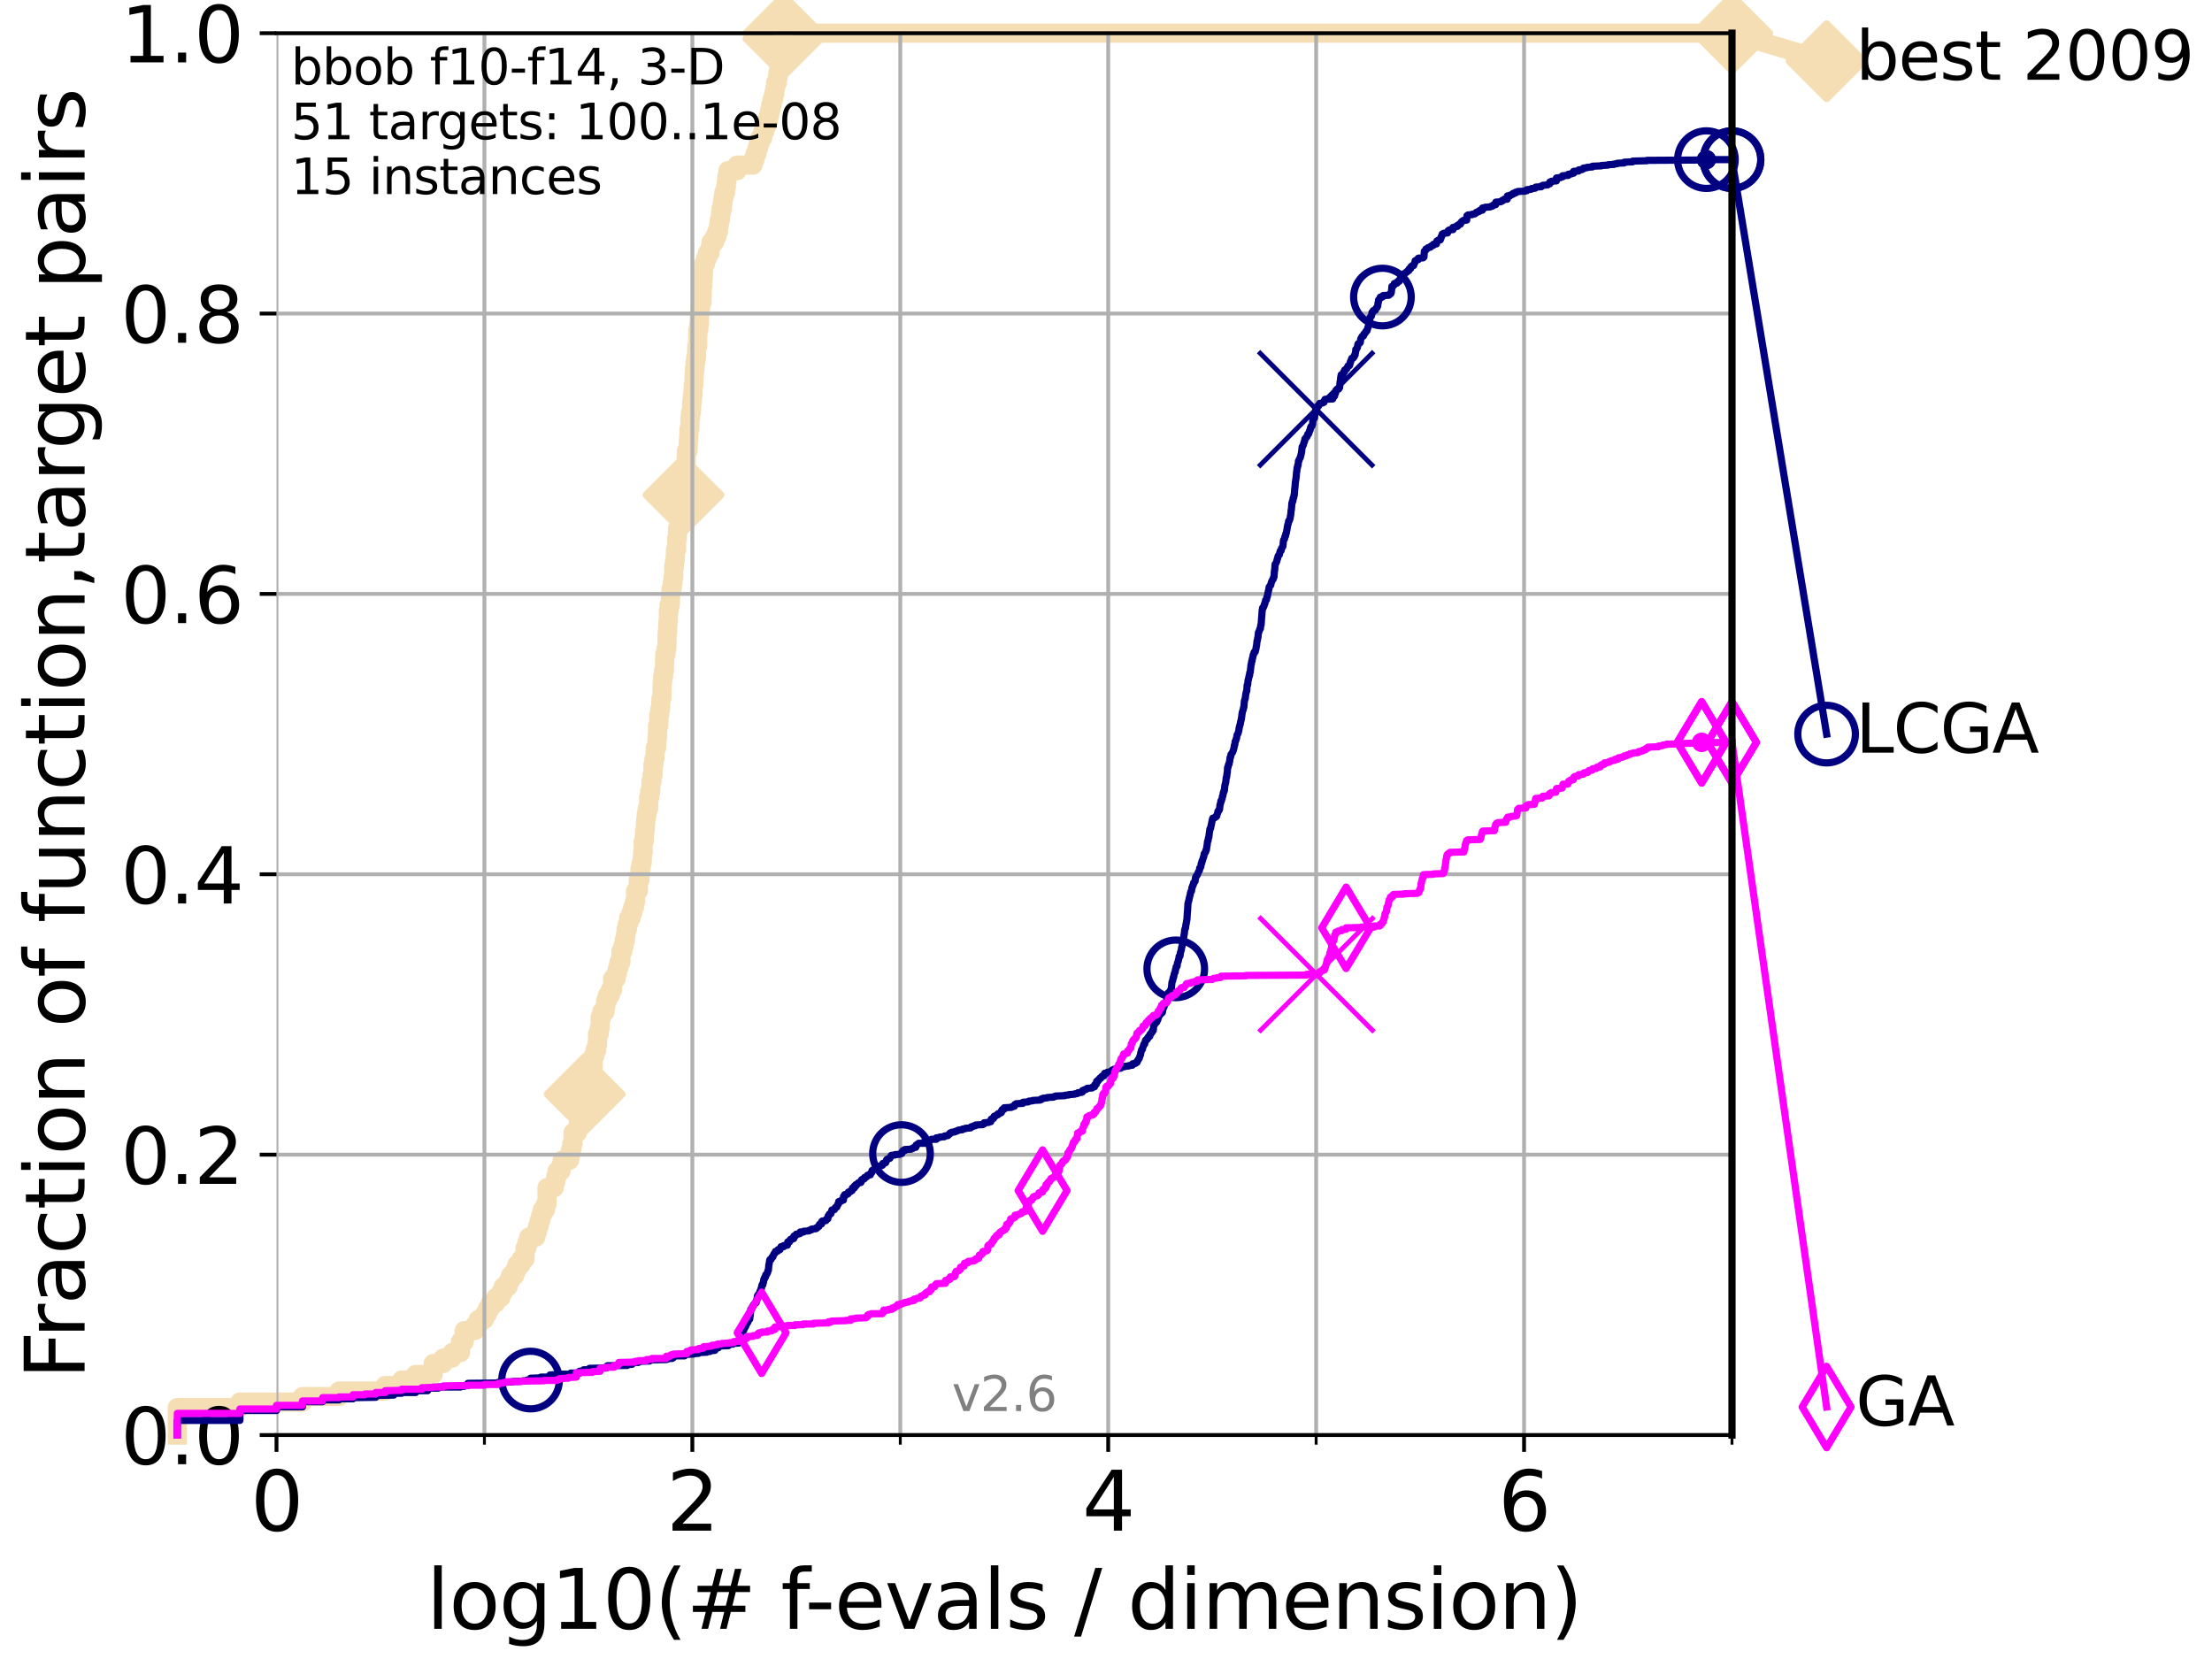 <?xml version="1.0" encoding="utf-8" standalone="no"?>
<!DOCTYPE svg PUBLIC "-//W3C//DTD SVG 1.1//EN"
  "http://www.w3.org/Graphics/SVG/1.1/DTD/svg11.dtd">
<svg xmlns:xlink="http://www.w3.org/1999/xlink" width="460.8pt" height="345.6pt" viewBox="0 0 460.8 345.6" xmlns="http://www.w3.org/2000/svg" version="1.1">
 <defs>
  <style type="text/css">*{stroke-linejoin: round; stroke-linecap: butt}</style>
 </defs>
 <g id="figure_1">
  <g id="patch_1">
   <path d="M 0 345.6 
L 460.8 345.6 
L 460.8 0 
L 0 0 
z
" style="fill: #ffffff"/>
  </g>
  <g id="axes_1">
   <g id="patch_2">
    <path d="M 57.6 298.944 
L 360.806 298.944 
L 360.806 6.912 
L 57.6 6.912 
z
" style="fill: #ffffff"/>
   </g>
   <g id="line2d_1">
    <path d="M 36.933 298.944 
L 36.933 293.218 
L 49.973 293.218 
L 49.973 292.073 
L 63.012 292.073 
L 63.012 290.927 
L 70.639 290.927 
L 70.639 289.782 
L 80.249 289.782 
L 80.249 288.637 
L 83.678 288.637 
L 83.678 287.492 
L 86.578 287.492 
L 86.578 286.347 
L 90.231 286.347 
L 90.231 284.056 
L 92.323 284.056 
L 92.323 282.911 
L 94.206 282.911 
L 94.206 281.766 
L 95.917 281.766 
L 95.917 279.475 
L 96.718 279.475 
L 96.718 277.185 
L 98.933 277.185 
L 98.933 276.04 
L 99.617 276.04 
L 99.617 274.894 
L 100.915 274.894 
L 100.915 273.749 
L 101.532 273.749 
L 101.532 272.604 
L 102.129 272.604 
L 102.129 271.459 
L 103.27 271.459 
L 103.27 270.313 
L 104.345 270.313 
L 104.345 269.168 
L 104.86 269.168 
L 104.86 268.023 
L 105.851 268.023 
L 105.851 266.878 
L 106.327 266.878 
L 106.327 265.733 
L 107.245 265.733 
L 107.245 264.587 
L 107.687 264.587 
L 107.687 263.442 
L 108.543 263.442 
L 108.543 262.297 
L 109.361 262.297 
L 109.361 260.006 
L 109.757 260.006 
L 109.757 258.861 
L 110.145 258.861 
L 110.145 257.716 
L 111.621 257.716 
L 111.621 256.571 
L 111.972 256.571 
L 111.972 255.426 
L 112.318 255.426 
L 112.318 254.28 
L 112.657 254.28 
L 112.657 253.135 
L 112.989 253.135 
L 112.989 251.99 
L 113.638 251.99 
L 113.638 250.845 
L 113.954 250.845 
L 113.954 247.409 
L 115.46 247.409 
L 115.46 246.264 
L 115.747 246.264 
L 115.747 245.118 
L 116.03 245.118 
L 116.03 243.973 
L 116.854 243.973 
L 116.854 242.828 
L 117.121 242.828 
L 117.121 241.683 
L 118.647 241.683 
L 118.647 240.538 
L 118.89 240.538 
L 118.89 239.392 
L 119.129 239.392 
L 119.129 238.247 
L 119.366 238.247 
L 119.366 235.957 
L 120.284 235.957 
L 120.284 234.811 
L 120.507 234.811 
L 120.507 233.666 
L 121.159 233.666 
L 121.159 232.521 
L 121.372 232.521 
L 121.372 231.376 
L 121.582 231.376 
L 121.582 229.085 
L 121.79 229.085 
L 121.79 227.94 
L 121.995 227.94 
L 121.995 226.795 
L 122.599 226.795 
L 122.599 225.65 
L 122.796 225.65 
L 122.796 223.359 
L 123.375 223.359 
L 123.375 222.214 
L 123.564 222.214 
L 123.564 219.924 
L 123.936 219.924 
L 123.936 218.778 
L 124.302 218.778 
L 124.302 217.633 
L 124.482 217.633 
L 124.482 215.343 
L 124.837 215.343 
L 124.837 214.197 
L 125.012 214.197 
L 125.012 211.907 
L 125.357 211.907 
L 125.357 210.762 
L 126.029 210.762 
L 126.029 209.617 
L 126.193 209.617 
L 126.193 208.471 
L 126.517 208.471 
L 126.517 207.326 
L 127.15 207.326 
L 127.15 206.181 
L 127.61 206.181 
L 127.61 203.89 
L 128.354 203.89 
L 128.354 202.745 
L 128.643 202.745 
L 128.643 201.6 
L 128.928 201.6 
L 128.928 200.455 
L 129.348 200.455 
L 129.348 198.164 
L 129.759 198.164 
L 129.759 197.019 
L 130.027 197.019 
L 130.027 195.874 
L 130.292 195.874 
L 130.292 194.729 
L 130.423 194.729 
L 130.423 193.583 
L 130.683 193.583 
L 130.683 192.438 
L 130.939 192.438 
L 130.939 191.293 
L 131.44 191.293 
L 131.44 190.148 
L 131.808 190.148 
L 131.808 189.003 
L 132.169 189.003 
L 132.169 187.857 
L 132.405 187.857 
L 132.405 185.567 
L 132.984 185.567 
L 132.984 183.276 
L 133.323 183.276 
L 133.323 180.986 
L 133.546 180.986 
L 133.546 179.841 
L 133.766 179.841 
L 133.875 177.55 
L 133.983 177.55 
L 133.983 175.26 
L 134.198 175.26 
L 134.305 172.969 
L 134.411 172.969 
L 134.516 170.679 
L 134.621 170.679 
L 134.621 169.534 
L 134.829 169.534 
L 134.829 168.389 
L 135.136 168.389 
L 135.136 166.098 
L 135.339 166.098 
L 135.339 164.953 
L 135.539 164.953 
L 135.638 162.662 
L 135.835 162.662 
L 135.835 161.517 
L 136.03 161.517 
L 136.03 159.227 
L 136.223 159.227 
L 136.223 158.082 
L 136.414 158.082 
L 136.509 155.791 
L 136.79 155.791 
L 136.883 153.501 
L 136.975 153.501 
L 136.975 151.21 
L 137.25 151.21 
L 137.25 148.92 
L 137.431 148.92 
L 137.431 147.774 
L 137.61 147.774 
L 137.699 145.484 
L 137.876 145.484 
L 137.963 142.048 
L 138.051 142.048 
L 138.051 140.903 
L 138.224 140.903 
L 138.224 139.758 
L 138.396 139.758 
L 138.481 136.322 
L 138.735 136.322 
L 138.735 135.177 
L 138.902 135.177 
L 138.985 131.741 
L 139.068 131.741 
L 139.15 129.451 
L 139.232 129.451 
L 139.232 127.16 
L 139.395 127.16 
L 139.395 126.015 
L 139.637 126.015 
L 139.717 123.725 
L 139.796 123.725 
L 139.796 122.58 
L 140.033 122.58 
L 140.033 121.434 
L 140.189 121.434 
L 140.189 120.289 
L 140.344 120.289 
L 140.344 117.999 
L 140.497 117.999 
L 140.497 116.853 
L 140.65 116.853 
L 140.725 114.563 
L 140.951 114.563 
L 140.951 112.273 
L 141.099 112.273 
L 141.173 109.982 
L 141.466 109.982 
L 141.538 107.692 
L 141.754 107.692 
L 141.754 106.546 
L 141.897 106.546 
L 141.897 105.401 
L 142.038 105.401 
L 142.038 104.256 
L 142.179 104.256 
L 142.179 103.111 
L 142.387 103.111 
L 142.387 100.82 
L 142.594 100.82 
L 142.662 98.53 
L 142.73 98.53 
L 142.73 97.385 
L 142.933 97.385 
L 143 93.949 
L 143.331 93.949 
L 143.397 91.659 
L 143.462 91.659 
L 143.528 89.368 
L 143.722 89.368 
L 143.722 87.078 
L 143.85 87.078 
L 143.85 85.932 
L 144.041 85.932 
L 144.105 83.642 
L 144.23 83.642 
L 144.23 82.497 
L 144.355 82.497 
L 144.418 80.206 
L 144.541 80.206 
L 144.603 77.916 
L 144.664 77.916 
L 144.664 76.771 
L 144.786 76.771 
L 144.786 75.625 
L 144.908 75.625 
L 144.908 74.48 
L 145.088 74.48 
L 145.148 72.19 
L 145.327 72.19 
L 145.386 68.754 
L 145.562 68.754 
L 145.562 67.609 
L 145.678 67.609 
L 145.736 65.318 
L 145.852 65.318 
L 145.852 64.173 
L 145.966 64.173 
L 145.966 63.028 
L 146.25 63.028 
L 146.306 59.592 
L 146.418 59.592 
L 146.474 57.302 
L 146.53 57.302 
L 146.585 55.011 
L 146.968 55.011 
L 146.968 53.866 
L 147.344 53.866 
L 147.344 52.721 
L 147.92 52.721 
L 147.92 51.576 
L 148.125 51.576 
L 148.125 50.43 
L 148.874 50.43 
L 148.874 49.285 
L 149.358 49.285 
L 149.358 48.14 
L 149.689 48.14 
L 149.689 46.995 
L 149.829 46.995 
L 149.829 45.85 
L 150.061 45.85 
L 150.061 44.704 
L 150.198 44.704 
L 150.198 43.559 
L 150.47 43.559 
L 150.47 42.414 
L 150.605 42.414 
L 150.605 41.269 
L 150.783 41.269 
L 150.783 40.123 
L 151.133 40.123 
L 151.133 38.978 
L 151.306 38.978 
L 151.306 37.833 
L 151.435 37.833 
L 151.435 36.688 
L 151.648 36.688 
L 151.648 35.543 
L 153.575 35.543 
L 153.575 34.397 
L 156.858 34.397 
L 156.858 33.252 
L 157.27 33.252 
L 157.27 32.107 
L 157.673 32.107 
L 157.673 30.962 
L 158.007 30.962 
L 158.007 29.816 
L 158.336 29.816 
L 158.336 28.671 
L 158.891 28.671 
L 158.891 27.526 
L 159.261 27.526 
L 159.261 26.381 
L 159.679 26.381 
L 159.679 25.236 
L 160.062 25.236 
L 160.062 24.09 
L 160.33 24.09 
L 160.33 22.945 
L 160.568 22.945 
L 160.568 21.8 
L 160.855 21.8 
L 160.855 20.655 
L 161.164 20.655 
L 161.164 19.509 
L 161.392 19.509 
L 161.392 18.364 
L 161.567 18.364 
L 161.567 17.219 
L 161.938 17.219 
L 161.938 16.074 
L 162.084 16.074 
L 162.084 14.929 
L 162.277 14.929 
L 162.277 13.783 
L 162.445 13.783 
L 162.445 12.638 
L 162.634 12.638 
L 162.634 11.493 
L 162.752 11.493 
L 162.752 10.348 
L 162.938 10.348 
L 162.938 9.202 
L 163.077 9.202 
L 163.077 8.057 
L 163.215 8.057 
L 163.215 6.912 
L 360.806 6.912 
L 360.806 6.912 
" style="fill: none; stroke: #f5deb3; stroke-width: 4; stroke-linecap: square"/>
   </g>
   <g id="line2d_2">
    <defs>
     <path id="mc634613d3d" d="M 0 7.778 
L 7.778 0 
L 0 -7.778 
L -7.778 0 
z
" style="stroke: #f5deb3; stroke-width: 1.5; stroke-linejoin: miter"/>
    </defs>
    <g>
     <use xlink:href="#mc634613d3d" x="121.79" y="227.94" style="fill: #f5deb3; stroke: #f5deb3; stroke-width: 1.5; stroke-linejoin: miter"/>
     <use xlink:href="#mc634613d3d" x="142.387" y="103.111" style="fill: #f5deb3; stroke: #f5deb3; stroke-width: 1.5; stroke-linejoin: miter"/>
     <use xlink:href="#mc634613d3d" x="163.215" y="8.057" style="fill: #f5deb3; stroke: #f5deb3; stroke-width: 1.5; stroke-linejoin: miter"/>
     <use xlink:href="#mc634613d3d" x="163.215" y="6.912" style="fill: #f5deb3; stroke: #f5deb3; stroke-width: 1.5; stroke-linejoin: miter"/>
     <use xlink:href="#mc634613d3d" x="163.215" y="6.912" style="fill: #f5deb3; stroke: #f5deb3; stroke-width: 1.5; stroke-linejoin: miter"/>
     <use xlink:href="#mc634613d3d" x="360.806" y="6.912" style="fill: #f5deb3; stroke: #f5deb3; stroke-width: 1.5; stroke-linejoin: miter"/>
    </g>
   </g>
   <g id="line2d_3">
    <path style="fill: none; stroke: #f5deb3; stroke-width: 4; stroke-linecap: square"/>
    <g/>
   </g>
   <g id="line2d_4">
    <path d="M 360.806 6.912 
L 380.515 12.753 
" style="fill: none; stroke: #f5deb3; stroke-width: 4; stroke-linecap: square"/>
    <g>
     <use xlink:href="#mc634613d3d" x="360.806" y="6.912" style="fill: #f5deb3; stroke: #f5deb3; stroke-width: 1.5; stroke-linejoin: miter"/>
     <use xlink:href="#mc634613d3d" x="380.515" y="12.753" style="fill: #f5deb3; stroke: #f5deb3; stroke-width: 1.5; stroke-linejoin: miter"/>
    </g>
   </g>
   <g id="matplotlib.axis_1">
    <g id="xtick_1">
     <g id="line2d_5">
      <path d="M 57.6 298.944 
L 57.6 6.912 
" clip-path="url(#p8d955ec4b4)" style="fill: none; stroke: #b0b0b0; stroke-width: 0.8; stroke-linecap: square"/>
     </g>
     <g id="line2d_6">
      <defs>
       <path id="m50954df138" d="M 0 0 
L 0 3.5 
" style="stroke: #000000; stroke-width: 0.8"/>
      </defs>
      <g>
       <use xlink:href="#m50954df138" x="57.6" y="298.944" style="stroke: #000000; stroke-width: 0.8"/>
      </g>
     </g>
     <g id="text_1">
      <!-- 0 -->
      <g transform="translate(52.192 318.861)scale(0.17 -0.17)">
       <defs>
        <path id="DejaVuSans-30" d="M 2034 4250 
Q 1547 4250 1301 3770 
Q 1056 3291 1056 2328 
Q 1056 1369 1301 889 
Q 1547 409 2034 409 
Q 2525 409 2770 889 
Q 3016 1369 3016 2328 
Q 3016 3291 2770 3770 
Q 2525 4250 2034 4250 
z
M 2034 4750 
Q 2819 4750 3233 4129 
Q 3647 3509 3647 2328 
Q 3647 1150 3233 529 
Q 2819 -91 2034 -91 
Q 1250 -91 836 529 
Q 422 1150 422 2328 
Q 422 3509 836 4129 
Q 1250 4750 2034 4750 
z
" transform="scale(0.016)"/>
       </defs>
       <use xlink:href="#DejaVuSans-30"/>
      </g>
     </g>
    </g>
    <g id="xtick_2">
     <g id="line2d_7">
      <path d="M 144.23 298.944 
L 144.23 6.912 
" clip-path="url(#p8d955ec4b4)" style="fill: none; stroke: #b0b0b0; stroke-width: 0.8; stroke-linecap: square"/>
     </g>
     <g id="line2d_8">
      <g>
       <use xlink:href="#m50954df138" x="144.23" y="298.944" style="stroke: #000000; stroke-width: 0.8"/>
      </g>
     </g>
     <g id="text_2">
      <!-- 2 -->
      <g transform="translate(138.822 318.861)scale(0.17 -0.17)">
       <defs>
        <path id="DejaVuSans-32" d="M 1228 531 
L 3431 531 
L 3431 0 
L 469 0 
L 469 531 
Q 828 903 1448 1529 
Q 2069 2156 2228 2338 
Q 2531 2678 2651 2914 
Q 2772 3150 2772 3378 
Q 2772 3750 2511 3984 
Q 2250 4219 1831 4219 
Q 1534 4219 1204 4116 
Q 875 4013 500 3803 
L 500 4441 
Q 881 4594 1212 4672 
Q 1544 4750 1819 4750 
Q 2544 4750 2975 4387 
Q 3406 4025 3406 3419 
Q 3406 3131 3298 2873 
Q 3191 2616 2906 2266 
Q 2828 2175 2409 1742 
Q 1991 1309 1228 531 
z
" transform="scale(0.016)"/>
       </defs>
       <use xlink:href="#DejaVuSans-32"/>
      </g>
     </g>
    </g>
    <g id="xtick_3">
     <g id="line2d_9">
      <path d="M 230.861 298.944 
L 230.861 6.912 
" clip-path="url(#p8d955ec4b4)" style="fill: none; stroke: #b0b0b0; stroke-width: 0.8; stroke-linecap: square"/>
     </g>
     <g id="line2d_10">
      <g>
       <use xlink:href="#m50954df138" x="230.861" y="298.944" style="stroke: #000000; stroke-width: 0.8"/>
      </g>
     </g>
     <g id="text_3">
      <!-- 4 -->
      <g transform="translate(225.453 318.861)scale(0.17 -0.17)">
       <defs>
        <path id="DejaVuSans-34" d="M 2419 4116 
L 825 1625 
L 2419 1625 
L 2419 4116 
z
M 2253 4666 
L 3047 4666 
L 3047 1625 
L 3713 1625 
L 3713 1100 
L 3047 1100 
L 3047 0 
L 2419 0 
L 2419 1100 
L 313 1100 
L 313 1709 
L 2253 4666 
z
" transform="scale(0.016)"/>
       </defs>
       <use xlink:href="#DejaVuSans-34"/>
      </g>
     </g>
    </g>
    <g id="xtick_4">
     <g id="line2d_11">
      <path d="M 317.491 298.944 
L 317.491 6.912 
" clip-path="url(#p8d955ec4b4)" style="fill: none; stroke: #b0b0b0; stroke-width: 0.8; stroke-linecap: square"/>
     </g>
     <g id="line2d_12">
      <g>
       <use xlink:href="#m50954df138" x="317.491" y="298.944" style="stroke: #000000; stroke-width: 0.8"/>
      </g>
     </g>
     <g id="text_4">
      <!-- 6 -->
      <g transform="translate(312.083 318.861)scale(0.17 -0.17)">
       <defs>
        <path id="DejaVuSans-36" d="M 2113 2584 
Q 1688 2584 1439 2293 
Q 1191 2003 1191 1497 
Q 1191 994 1439 701 
Q 1688 409 2113 409 
Q 2538 409 2786 701 
Q 3034 994 3034 1497 
Q 3034 2003 2786 2293 
Q 2538 2584 2113 2584 
z
M 3366 4563 
L 3366 3988 
Q 3128 4100 2886 4159 
Q 2644 4219 2406 4219 
Q 1781 4219 1451 3797 
Q 1122 3375 1075 2522 
Q 1259 2794 1537 2939 
Q 1816 3084 2150 3084 
Q 2853 3084 3261 2657 
Q 3669 2231 3669 1497 
Q 3669 778 3244 343 
Q 2819 -91 2113 -91 
Q 1303 -91 875 529 
Q 447 1150 447 2328 
Q 447 3434 972 4092 
Q 1497 4750 2381 4750 
Q 2619 4750 2861 4703 
Q 3103 4656 3366 4563 
z
" transform="scale(0.016)"/>
       </defs>
       <use xlink:href="#DejaVuSans-36"/>
      </g>
     </g>
    </g>
    <g id="xtick_5">
     <g id="line2d_13">
      <path d="M 100.915 298.944 
L 100.915 6.912 
" clip-path="url(#p8d955ec4b4)" style="fill: none; stroke: #b0b0b0; stroke-width: 0.8; stroke-linecap: square"/>
     </g>
     <g id="line2d_14">
      <defs>
       <path id="m8f75de40c5" d="M 0 0 
L 0 2 
" style="stroke: #000000; stroke-width: 0.6"/>
      </defs>
      <g>
       <use xlink:href="#m8f75de40c5" x="100.915" y="298.944" style="stroke: #000000; stroke-width: 0.6"/>
      </g>
     </g>
    </g>
    <g id="xtick_6">
     <g id="line2d_15">
      <path d="M 187.546 298.944 
L 187.546 6.912 
" clip-path="url(#p8d955ec4b4)" style="fill: none; stroke: #b0b0b0; stroke-width: 0.8; stroke-linecap: square"/>
     </g>
     <g id="line2d_16">
      <g>
       <use xlink:href="#m8f75de40c5" x="187.546" y="298.944" style="stroke: #000000; stroke-width: 0.6"/>
      </g>
     </g>
    </g>
    <g id="xtick_7">
     <g id="line2d_17">
      <path d="M 274.176 298.944 
L 274.176 6.912 
" clip-path="url(#p8d955ec4b4)" style="fill: none; stroke: #b0b0b0; stroke-width: 0.8; stroke-linecap: square"/>
     </g>
     <g id="line2d_18">
      <g>
       <use xlink:href="#m8f75de40c5" x="274.176" y="298.944" style="stroke: #000000; stroke-width: 0.6"/>
      </g>
     </g>
    </g>
    <g id="xtick_8">
     <g id="line2d_19">
      <path d="M 360.806 298.944 
L 360.806 6.912 
" clip-path="url(#p8d955ec4b4)" style="fill: none; stroke: #b0b0b0; stroke-width: 0.8; stroke-linecap: square"/>
     </g>
     <g id="line2d_20">
      <g>
       <use xlink:href="#m8f75de40c5" x="360.806" y="298.944" style="stroke: #000000; stroke-width: 0.6"/>
      </g>
     </g>
    </g>
    <g id="text_5">
     <!-- log10(# f-evals / dimension) -->
     <g transform="translate(88.823 339.314)scale(0.17 -0.17)">
      <defs>
       <path id="DejaVuSans-6c" d="M 603 4863 
L 1178 4863 
L 1178 0 
L 603 0 
L 603 4863 
z
" transform="scale(0.016)"/>
       <path id="DejaVuSans-6f" d="M 1959 3097 
Q 1497 3097 1228 2736 
Q 959 2375 959 1747 
Q 959 1119 1226 758 
Q 1494 397 1959 397 
Q 2419 397 2687 759 
Q 2956 1122 2956 1747 
Q 2956 2369 2687 2733 
Q 2419 3097 1959 3097 
z
M 1959 3584 
Q 2709 3584 3137 3096 
Q 3566 2609 3566 1747 
Q 3566 888 3137 398 
Q 2709 -91 1959 -91 
Q 1206 -91 779 398 
Q 353 888 353 1747 
Q 353 2609 779 3096 
Q 1206 3584 1959 3584 
z
" transform="scale(0.016)"/>
       <path id="DejaVuSans-67" d="M 2906 1791 
Q 2906 2416 2648 2759 
Q 2391 3103 1925 3103 
Q 1463 3103 1205 2759 
Q 947 2416 947 1791 
Q 947 1169 1205 825 
Q 1463 481 1925 481 
Q 2391 481 2648 825 
Q 2906 1169 2906 1791 
z
M 3481 434 
Q 3481 -459 3084 -895 
Q 2688 -1331 1869 -1331 
Q 1566 -1331 1297 -1286 
Q 1028 -1241 775 -1147 
L 775 -588 
Q 1028 -725 1275 -790 
Q 1522 -856 1778 -856 
Q 2344 -856 2625 -561 
Q 2906 -266 2906 331 
L 2906 616 
Q 2728 306 2450 153 
Q 2172 0 1784 0 
Q 1141 0 747 490 
Q 353 981 353 1791 
Q 353 2603 747 3093 
Q 1141 3584 1784 3584 
Q 2172 3584 2450 3431 
Q 2728 3278 2906 2969 
L 2906 3500 
L 3481 3500 
L 3481 434 
z
" transform="scale(0.016)"/>
       <path id="DejaVuSans-31" d="M 794 531 
L 1825 531 
L 1825 4091 
L 703 3866 
L 703 4441 
L 1819 4666 
L 2450 4666 
L 2450 531 
L 3481 531 
L 3481 0 
L 794 0 
L 794 531 
z
" transform="scale(0.016)"/>
       <path id="DejaVuSans-28" d="M 1984 4856 
Q 1566 4138 1362 3434 
Q 1159 2731 1159 2009 
Q 1159 1288 1364 580 
Q 1569 -128 1984 -844 
L 1484 -844 
Q 1016 -109 783 600 
Q 550 1309 550 2009 
Q 550 2706 781 3412 
Q 1013 4119 1484 4856 
L 1984 4856 
z
" transform="scale(0.016)"/>
       <path id="DejaVuSans-23" d="M 3272 2816 
L 2363 2816 
L 2100 1772 
L 3016 1772 
L 3272 2816 
z
M 2803 4594 
L 2478 3297 
L 3391 3297 
L 3719 4594 
L 4219 4594 
L 3897 3297 
L 4872 3297 
L 4872 2816 
L 3775 2816 
L 3519 1772 
L 4513 1772 
L 4513 1294 
L 3397 1294 
L 3072 0 
L 2572 0 
L 2894 1294 
L 1978 1294 
L 1656 0 
L 1153 0 
L 1478 1294 
L 494 1294 
L 494 1772 
L 1594 1772 
L 1856 2816 
L 850 2816 
L 850 3297 
L 1978 3297 
L 2297 4594 
L 2803 4594 
z
" transform="scale(0.016)"/>
       <path id="DejaVuSans-20" transform="scale(0.016)"/>
       <path id="DejaVuSans-66" d="M 2375 4863 
L 2375 4384 
L 1825 4384 
Q 1516 4384 1395 4259 
Q 1275 4134 1275 3809 
L 1275 3500 
L 2222 3500 
L 2222 3053 
L 1275 3053 
L 1275 0 
L 697 0 
L 697 3053 
L 147 3053 
L 147 3500 
L 697 3500 
L 697 3744 
Q 697 4328 969 4595 
Q 1241 4863 1831 4863 
L 2375 4863 
z
" transform="scale(0.016)"/>
       <path id="DejaVuSans-2d" d="M 313 2009 
L 1997 2009 
L 1997 1497 
L 313 1497 
L 313 2009 
z
" transform="scale(0.016)"/>
       <path id="DejaVuSans-65" d="M 3597 1894 
L 3597 1613 
L 953 1613 
Q 991 1019 1311 708 
Q 1631 397 2203 397 
Q 2534 397 2845 478 
Q 3156 559 3463 722 
L 3463 178 
Q 3153 47 2828 -22 
Q 2503 -91 2169 -91 
Q 1331 -91 842 396 
Q 353 884 353 1716 
Q 353 2575 817 3079 
Q 1281 3584 2069 3584 
Q 2775 3584 3186 3129 
Q 3597 2675 3597 1894 
z
M 3022 2063 
Q 3016 2534 2758 2815 
Q 2500 3097 2075 3097 
Q 1594 3097 1305 2825 
Q 1016 2553 972 2059 
L 3022 2063 
z
" transform="scale(0.016)"/>
       <path id="DejaVuSans-76" d="M 191 3500 
L 800 3500 
L 1894 563 
L 2988 3500 
L 3597 3500 
L 2284 0 
L 1503 0 
L 191 3500 
z
" transform="scale(0.016)"/>
       <path id="DejaVuSans-61" d="M 2194 1759 
Q 1497 1759 1228 1600 
Q 959 1441 959 1056 
Q 959 750 1161 570 
Q 1363 391 1709 391 
Q 2188 391 2477 730 
Q 2766 1069 2766 1631 
L 2766 1759 
L 2194 1759 
z
M 3341 1997 
L 3341 0 
L 2766 0 
L 2766 531 
Q 2569 213 2275 61 
Q 1981 -91 1556 -91 
Q 1019 -91 701 211 
Q 384 513 384 1019 
Q 384 1609 779 1909 
Q 1175 2209 1959 2209 
L 2766 2209 
L 2766 2266 
Q 2766 2663 2505 2880 
Q 2244 3097 1772 3097 
Q 1472 3097 1187 3025 
Q 903 2953 641 2809 
L 641 3341 
Q 956 3463 1253 3523 
Q 1550 3584 1831 3584 
Q 2591 3584 2966 3190 
Q 3341 2797 3341 1997 
z
" transform="scale(0.016)"/>
       <path id="DejaVuSans-73" d="M 2834 3397 
L 2834 2853 
Q 2591 2978 2328 3040 
Q 2066 3103 1784 3103 
Q 1356 3103 1142 2972 
Q 928 2841 928 2578 
Q 928 2378 1081 2264 
Q 1234 2150 1697 2047 
L 1894 2003 
Q 2506 1872 2764 1633 
Q 3022 1394 3022 966 
Q 3022 478 2636 193 
Q 2250 -91 1575 -91 
Q 1294 -91 989 -36 
Q 684 19 347 128 
L 347 722 
Q 666 556 975 473 
Q 1284 391 1588 391 
Q 1994 391 2212 530 
Q 2431 669 2431 922 
Q 2431 1156 2273 1281 
Q 2116 1406 1581 1522 
L 1381 1569 
Q 847 1681 609 1914 
Q 372 2147 372 2553 
Q 372 3047 722 3315 
Q 1072 3584 1716 3584 
Q 2034 3584 2315 3537 
Q 2597 3491 2834 3397 
z
" transform="scale(0.016)"/>
       <path id="DejaVuSans-2f" d="M 1625 4666 
L 2156 4666 
L 531 -594 
L 0 -594 
L 1625 4666 
z
" transform="scale(0.016)"/>
       <path id="DejaVuSans-64" d="M 2906 2969 
L 2906 4863 
L 3481 4863 
L 3481 0 
L 2906 0 
L 2906 525 
Q 2725 213 2448 61 
Q 2172 -91 1784 -91 
Q 1150 -91 751 415 
Q 353 922 353 1747 
Q 353 2572 751 3078 
Q 1150 3584 1784 3584 
Q 2172 3584 2448 3432 
Q 2725 3281 2906 2969 
z
M 947 1747 
Q 947 1113 1208 752 
Q 1469 391 1925 391 
Q 2381 391 2643 752 
Q 2906 1113 2906 1747 
Q 2906 2381 2643 2742 
Q 2381 3103 1925 3103 
Q 1469 3103 1208 2742 
Q 947 2381 947 1747 
z
" transform="scale(0.016)"/>
       <path id="DejaVuSans-69" d="M 603 3500 
L 1178 3500 
L 1178 0 
L 603 0 
L 603 3500 
z
M 603 4863 
L 1178 4863 
L 1178 4134 
L 603 4134 
L 603 4863 
z
" transform="scale(0.016)"/>
       <path id="DejaVuSans-6d" d="M 3328 2828 
Q 3544 3216 3844 3400 
Q 4144 3584 4550 3584 
Q 5097 3584 5394 3201 
Q 5691 2819 5691 2113 
L 5691 0 
L 5113 0 
L 5113 2094 
Q 5113 2597 4934 2840 
Q 4756 3084 4391 3084 
Q 3944 3084 3684 2787 
Q 3425 2491 3425 1978 
L 3425 0 
L 2847 0 
L 2847 2094 
Q 2847 2600 2669 2842 
Q 2491 3084 2119 3084 
Q 1678 3084 1418 2786 
Q 1159 2488 1159 1978 
L 1159 0 
L 581 0 
L 581 3500 
L 1159 3500 
L 1159 2956 
Q 1356 3278 1631 3431 
Q 1906 3584 2284 3584 
Q 2666 3584 2933 3390 
Q 3200 3197 3328 2828 
z
" transform="scale(0.016)"/>
       <path id="DejaVuSans-6e" d="M 3513 2113 
L 3513 0 
L 2938 0 
L 2938 2094 
Q 2938 2591 2744 2837 
Q 2550 3084 2163 3084 
Q 1697 3084 1428 2787 
Q 1159 2491 1159 1978 
L 1159 0 
L 581 0 
L 581 3500 
L 1159 3500 
L 1159 2956 
Q 1366 3272 1645 3428 
Q 1925 3584 2291 3584 
Q 2894 3584 3203 3211 
Q 3513 2838 3513 2113 
z
" transform="scale(0.016)"/>
       <path id="DejaVuSans-29" d="M 513 4856 
L 1013 4856 
Q 1481 4119 1714 3412 
Q 1947 2706 1947 2009 
Q 1947 1309 1714 600 
Q 1481 -109 1013 -844 
L 513 -844 
Q 928 -128 1133 580 
Q 1338 1288 1338 2009 
Q 1338 2731 1133 3434 
Q 928 4138 513 4856 
z
" transform="scale(0.016)"/>
      </defs>
      <use xlink:href="#DejaVuSans-6c"/>
      <use xlink:href="#DejaVuSans-6f" x="27.783"/>
      <use xlink:href="#DejaVuSans-67" x="88.965"/>
      <use xlink:href="#DejaVuSans-31" x="152.441"/>
      <use xlink:href="#DejaVuSans-30" x="216.064"/>
      <use xlink:href="#DejaVuSans-28" x="279.688"/>
      <use xlink:href="#DejaVuSans-23" x="318.701"/>
      <use xlink:href="#DejaVuSans-20" x="402.49"/>
      <use xlink:href="#DejaVuSans-66" x="434.277"/>
      <use xlink:href="#DejaVuSans-2d" x="463.982"/>
      <use xlink:href="#DejaVuSans-65" x="500.066"/>
      <use xlink:href="#DejaVuSans-76" x="561.59"/>
      <use xlink:href="#DejaVuSans-61" x="620.77"/>
      <use xlink:href="#DejaVuSans-6c" x="682.049"/>
      <use xlink:href="#DejaVuSans-73" x="709.832"/>
      <use xlink:href="#DejaVuSans-20" x="761.932"/>
      <use xlink:href="#DejaVuSans-2f" x="793.719"/>
      <use xlink:href="#DejaVuSans-20" x="827.41"/>
      <use xlink:href="#DejaVuSans-64" x="859.197"/>
      <use xlink:href="#DejaVuSans-69" x="922.674"/>
      <use xlink:href="#DejaVuSans-6d" x="950.457"/>
      <use xlink:href="#DejaVuSans-65" x="1047.869"/>
      <use xlink:href="#DejaVuSans-6e" x="1109.393"/>
      <use xlink:href="#DejaVuSans-73" x="1172.771"/>
      <use xlink:href="#DejaVuSans-69" x="1224.871"/>
      <use xlink:href="#DejaVuSans-6f" x="1252.654"/>
      <use xlink:href="#DejaVuSans-6e" x="1313.836"/>
      <use xlink:href="#DejaVuSans-29" x="1377.215"/>
     </g>
    </g>
   </g>
   <g id="matplotlib.axis_2">
    <g id="ytick_1">
     <g id="line2d_21">
      <path d="M 57.6 298.944 
L 360.806 298.944 
" clip-path="url(#p8d955ec4b4)" style="fill: none; stroke: #b0b0b0; stroke-width: 0.8; stroke-linecap: square"/>
     </g>
     <g id="line2d_22">
      <defs>
       <path id="m5a75bd531c" d="M 0 0 
L -3.5 0 
" style="stroke: #000000; stroke-width: 0.8"/>
      </defs>
      <g>
       <use xlink:href="#m5a75bd531c" x="57.6" y="298.944" style="stroke: #000000; stroke-width: 0.8"/>
      </g>
     </g>
     <g id="text_6">
      <!-- 0.0 -->
      <g transform="translate(25.155 305.023)scale(0.16 -0.16)">
       <defs>
        <path id="DejaVuSans-2e" d="M 684 794 
L 1344 794 
L 1344 0 
L 684 0 
L 684 794 
z
" transform="scale(0.016)"/>
       </defs>
       <use xlink:href="#DejaVuSans-30"/>
       <use xlink:href="#DejaVuSans-2e" x="63.623"/>
       <use xlink:href="#DejaVuSans-30" x="95.41"/>
      </g>
     </g>
    </g>
    <g id="ytick_2">
     <g id="line2d_23">
      <path d="M 57.6 240.538 
L 360.806 240.538 
" clip-path="url(#p8d955ec4b4)" style="fill: none; stroke: #b0b0b0; stroke-width: 0.8; stroke-linecap: square"/>
     </g>
     <g id="line2d_24">
      <g>
       <use xlink:href="#m5a75bd531c" x="57.6" y="240.538" style="stroke: #000000; stroke-width: 0.8"/>
      </g>
     </g>
     <g id="text_7">
      <!-- 0.2 -->
      <g transform="translate(25.155 246.616)scale(0.16 -0.16)">
       <use xlink:href="#DejaVuSans-30"/>
       <use xlink:href="#DejaVuSans-2e" x="63.623"/>
       <use xlink:href="#DejaVuSans-32" x="95.41"/>
      </g>
     </g>
    </g>
    <g id="ytick_3">
     <g id="line2d_25">
      <path d="M 57.6 182.131 
L 360.806 182.131 
" clip-path="url(#p8d955ec4b4)" style="fill: none; stroke: #b0b0b0; stroke-width: 0.8; stroke-linecap: square"/>
     </g>
     <g id="line2d_26">
      <g>
       <use xlink:href="#m5a75bd531c" x="57.6" y="182.131" style="stroke: #000000; stroke-width: 0.8"/>
      </g>
     </g>
     <g id="text_8">
      <!-- 0.4 -->
      <g transform="translate(25.155 188.21)scale(0.16 -0.16)">
       <use xlink:href="#DejaVuSans-30"/>
       <use xlink:href="#DejaVuSans-2e" x="63.623"/>
       <use xlink:href="#DejaVuSans-34" x="95.41"/>
      </g>
     </g>
    </g>
    <g id="ytick_4">
     <g id="line2d_27">
      <path d="M 57.6 123.725 
L 360.806 123.725 
" clip-path="url(#p8d955ec4b4)" style="fill: none; stroke: #b0b0b0; stroke-width: 0.8; stroke-linecap: square"/>
     </g>
     <g id="line2d_28">
      <g>
       <use xlink:href="#m5a75bd531c" x="57.6" y="123.725" style="stroke: #000000; stroke-width: 0.8"/>
      </g>
     </g>
     <g id="text_9">
      <!-- 0.6 -->
      <g transform="translate(25.155 129.804)scale(0.16 -0.16)">
       <use xlink:href="#DejaVuSans-30"/>
       <use xlink:href="#DejaVuSans-2e" x="63.623"/>
       <use xlink:href="#DejaVuSans-36" x="95.41"/>
      </g>
     </g>
    </g>
    <g id="ytick_5">
     <g id="line2d_29">
      <path d="M 57.6 65.318 
L 360.806 65.318 
" clip-path="url(#p8d955ec4b4)" style="fill: none; stroke: #b0b0b0; stroke-width: 0.8; stroke-linecap: square"/>
     </g>
     <g id="line2d_30">
      <g>
       <use xlink:href="#m5a75bd531c" x="57.6" y="65.318" style="stroke: #000000; stroke-width: 0.8"/>
      </g>
     </g>
     <g id="text_10">
      <!-- 0.8 -->
      <g transform="translate(25.155 71.397)scale(0.16 -0.16)">
       <defs>
        <path id="DejaVuSans-38" d="M 2034 2216 
Q 1584 2216 1326 1975 
Q 1069 1734 1069 1313 
Q 1069 891 1326 650 
Q 1584 409 2034 409 
Q 2484 409 2743 651 
Q 3003 894 3003 1313 
Q 3003 1734 2745 1975 
Q 2488 2216 2034 2216 
z
M 1403 2484 
Q 997 2584 770 2862 
Q 544 3141 544 3541 
Q 544 4100 942 4425 
Q 1341 4750 2034 4750 
Q 2731 4750 3128 4425 
Q 3525 4100 3525 3541 
Q 3525 3141 3298 2862 
Q 3072 2584 2669 2484 
Q 3125 2378 3379 2068 
Q 3634 1759 3634 1313 
Q 3634 634 3220 271 
Q 2806 -91 2034 -91 
Q 1263 -91 848 271 
Q 434 634 434 1313 
Q 434 1759 690 2068 
Q 947 2378 1403 2484 
z
M 1172 3481 
Q 1172 3119 1398 2916 
Q 1625 2713 2034 2713 
Q 2441 2713 2670 2916 
Q 2900 3119 2900 3481 
Q 2900 3844 2670 4047 
Q 2441 4250 2034 4250 
Q 1625 4250 1398 4047 
Q 1172 3844 1172 3481 
z
" transform="scale(0.016)"/>
       </defs>
       <use xlink:href="#DejaVuSans-30"/>
       <use xlink:href="#DejaVuSans-2e" x="63.623"/>
       <use xlink:href="#DejaVuSans-38" x="95.41"/>
      </g>
     </g>
    </g>
    <g id="ytick_6">
     <g id="line2d_31">
      <path d="M 57.6 6.912 
L 360.806 6.912 
" clip-path="url(#p8d955ec4b4)" style="fill: none; stroke: #b0b0b0; stroke-width: 0.8; stroke-linecap: square"/>
     </g>
     <g id="line2d_32">
      <g>
       <use xlink:href="#m5a75bd531c" x="57.6" y="6.912" style="stroke: #000000; stroke-width: 0.8"/>
      </g>
     </g>
     <g id="text_11">
      <!-- 1.0 -->
      <g transform="translate(25.155 12.991)scale(0.16 -0.16)">
       <use xlink:href="#DejaVuSans-31"/>
       <use xlink:href="#DejaVuSans-2e" x="63.623"/>
       <use xlink:href="#DejaVuSans-30" x="95.41"/>
      </g>
     </g>
    </g>
    <g id="text_12">
     <!-- Fraction of function,target pairs -->
     <g transform="translate(17.62 287.313)rotate(-90)scale(0.17 -0.17)">
      <defs>
       <path id="DejaVuSans-46" d="M 628 4666 
L 3309 4666 
L 3309 4134 
L 1259 4134 
L 1259 2759 
L 3109 2759 
L 3109 2228 
L 1259 2228 
L 1259 0 
L 628 0 
L 628 4666 
z
" transform="scale(0.016)"/>
       <path id="DejaVuSans-72" d="M 2631 2963 
Q 2534 3019 2420 3045 
Q 2306 3072 2169 3072 
Q 1681 3072 1420 2755 
Q 1159 2438 1159 1844 
L 1159 0 
L 581 0 
L 581 3500 
L 1159 3500 
L 1159 2956 
Q 1341 3275 1631 3429 
Q 1922 3584 2338 3584 
Q 2397 3584 2469 3576 
Q 2541 3569 2628 3553 
L 2631 2963 
z
" transform="scale(0.016)"/>
       <path id="DejaVuSans-63" d="M 3122 3366 
L 3122 2828 
Q 2878 2963 2633 3030 
Q 2388 3097 2138 3097 
Q 1578 3097 1268 2742 
Q 959 2388 959 1747 
Q 959 1106 1268 751 
Q 1578 397 2138 397 
Q 2388 397 2633 464 
Q 2878 531 3122 666 
L 3122 134 
Q 2881 22 2623 -34 
Q 2366 -91 2075 -91 
Q 1284 -91 818 406 
Q 353 903 353 1747 
Q 353 2603 823 3093 
Q 1294 3584 2113 3584 
Q 2378 3584 2631 3529 
Q 2884 3475 3122 3366 
z
" transform="scale(0.016)"/>
       <path id="DejaVuSans-74" d="M 1172 4494 
L 1172 3500 
L 2356 3500 
L 2356 3053 
L 1172 3053 
L 1172 1153 
Q 1172 725 1289 603 
Q 1406 481 1766 481 
L 2356 481 
L 2356 0 
L 1766 0 
Q 1100 0 847 248 
Q 594 497 594 1153 
L 594 3053 
L 172 3053 
L 172 3500 
L 594 3500 
L 594 4494 
L 1172 4494 
z
" transform="scale(0.016)"/>
       <path id="DejaVuSans-75" d="M 544 1381 
L 544 3500 
L 1119 3500 
L 1119 1403 
Q 1119 906 1312 657 
Q 1506 409 1894 409 
Q 2359 409 2629 706 
Q 2900 1003 2900 1516 
L 2900 3500 
L 3475 3500 
L 3475 0 
L 2900 0 
L 2900 538 
Q 2691 219 2414 64 
Q 2138 -91 1772 -91 
Q 1169 -91 856 284 
Q 544 659 544 1381 
z
M 1991 3584 
L 1991 3584 
z
" transform="scale(0.016)"/>
       <path id="DejaVuSans-2c" d="M 750 794 
L 1409 794 
L 1409 256 
L 897 -744 
L 494 -744 
L 750 256 
L 750 794 
z
" transform="scale(0.016)"/>
       <path id="DejaVuSans-70" d="M 1159 525 
L 1159 -1331 
L 581 -1331 
L 581 3500 
L 1159 3500 
L 1159 2969 
Q 1341 3281 1617 3432 
Q 1894 3584 2278 3584 
Q 2916 3584 3314 3078 
Q 3713 2572 3713 1747 
Q 3713 922 3314 415 
Q 2916 -91 2278 -91 
Q 1894 -91 1617 61 
Q 1341 213 1159 525 
z
M 3116 1747 
Q 3116 2381 2855 2742 
Q 2594 3103 2138 3103 
Q 1681 3103 1420 2742 
Q 1159 2381 1159 1747 
Q 1159 1113 1420 752 
Q 1681 391 2138 391 
Q 2594 391 2855 752 
Q 3116 1113 3116 1747 
z
" transform="scale(0.016)"/>
      </defs>
      <use xlink:href="#DejaVuSans-46"/>
      <use xlink:href="#DejaVuSans-72" x="50.27"/>
      <use xlink:href="#DejaVuSans-61" x="91.383"/>
      <use xlink:href="#DejaVuSans-63" x="152.662"/>
      <use xlink:href="#DejaVuSans-74" x="207.643"/>
      <use xlink:href="#DejaVuSans-69" x="246.852"/>
      <use xlink:href="#DejaVuSans-6f" x="274.635"/>
      <use xlink:href="#DejaVuSans-6e" x="335.816"/>
      <use xlink:href="#DejaVuSans-20" x="399.195"/>
      <use xlink:href="#DejaVuSans-6f" x="430.982"/>
      <use xlink:href="#DejaVuSans-66" x="492.164"/>
      <use xlink:href="#DejaVuSans-20" x="527.369"/>
      <use xlink:href="#DejaVuSans-66" x="559.156"/>
      <use xlink:href="#DejaVuSans-75" x="594.361"/>
      <use xlink:href="#DejaVuSans-6e" x="657.74"/>
      <use xlink:href="#DejaVuSans-63" x="721.119"/>
      <use xlink:href="#DejaVuSans-74" x="776.1"/>
      <use xlink:href="#DejaVuSans-69" x="815.309"/>
      <use xlink:href="#DejaVuSans-6f" x="843.092"/>
      <use xlink:href="#DejaVuSans-6e" x="904.273"/>
      <use xlink:href="#DejaVuSans-2c" x="967.652"/>
      <use xlink:href="#DejaVuSans-74" x="999.439"/>
      <use xlink:href="#DejaVuSans-61" x="1038.648"/>
      <use xlink:href="#DejaVuSans-72" x="1099.928"/>
      <use xlink:href="#DejaVuSans-67" x="1139.291"/>
      <use xlink:href="#DejaVuSans-65" x="1202.768"/>
      <use xlink:href="#DejaVuSans-74" x="1264.291"/>
      <use xlink:href="#DejaVuSans-20" x="1303.5"/>
      <use xlink:href="#DejaVuSans-70" x="1335.287"/>
      <use xlink:href="#DejaVuSans-61" x="1398.764"/>
      <use xlink:href="#DejaVuSans-69" x="1460.043"/>
      <use xlink:href="#DejaVuSans-72" x="1487.826"/>
      <use xlink:href="#DejaVuSans-73" x="1528.939"/>
     </g>
    </g>
   </g>
   <g id="line2d_33">
    <defs>
     <path id="m85763eb3d5" d="M 0 1.5 
C 0.398 1.5 0.779 1.342 1.061 1.061 
C 1.342 0.779 1.5 0.398 1.5 0 
C 1.5 -0.398 1.342 -0.779 1.061 -1.061 
C 0.779 -1.342 0.398 -1.5 0 -1.5 
C -0.398 -1.5 -0.779 -1.342 -1.061 -1.061 
C -1.342 -0.779 -1.5 -0.398 -1.5 0 
C -1.5 0.398 -1.342 0.779 -1.061 1.061 
C -0.779 1.342 -0.398 1.5 0 1.5 
z
" style="stroke: #f5deb3"/>
    </defs>
    <g>
     <use xlink:href="#m85763eb3d5" x="163.215" y="6.912" style="fill: #f5deb3; stroke: #f5deb3"/>
     <use xlink:href="#m85763eb3d5" x="163.215" y="6.912" style="fill: #f5deb3; stroke: #f5deb3"/>
    </g>
   </g>
   <g id="line2d_34">
    <defs>
     <path id="mc44da7197a" d="M 0 1.5 
C 0.398 1.5 0.779 1.342 1.061 1.061 
C 1.342 0.779 1.5 0.398 1.5 0 
C 1.5 -0.398 1.342 -0.779 1.061 -1.061 
C 0.779 -1.342 0.398 -1.5 0 -1.5 
C -0.398 -1.5 -0.779 -1.342 -1.061 -1.061 
C -1.342 -0.779 -1.5 -0.398 -1.5 0 
C -1.5 0.398 -1.342 0.779 -1.061 1.061 
C -0.779 1.342 -0.398 1.5 0 1.5 
z
" style="stroke: #000080"/>
    </defs>
    <g>
     <use xlink:href="#mc44da7197a" x="355.473" y="33.252" style="fill: #000080; stroke: #000080"/>
     <use xlink:href="#mc44da7197a" x="355.473" y="33.252" style="fill: #000080; stroke: #000080"/>
    </g>
   </g>
   <g id="line2d_35">
    <path d="M 36.933 298.944 
L 36.933 295.89 
L 49.973 295.89 
L 49.973 293.829 
L 57.6 293.829 
L 57.6 293.065 
L 63.012 293.065 
L 63.012 291.996 
L 67.209 291.996 
L 67.209 291.615 
L 70.639 291.615 
L 70.639 291.386 
L 73.539 291.386 
L 73.539 291.156 
L 78.267 291.08 
L 78.267 290.698 
L 82.042 290.622 
L 82.042 290.24 
L 83.678 290.24 
L 83.678 290.088 
L 86.578 290.088 
L 86.578 289.706 
L 89.09 289.706 
L 89.09 289.171 
L 91.306 289.171 
L 91.306 288.942 
L 95.917 288.942 
L 95.917 288.79 
L 96.718 288.79 
L 96.718 288.637 
L 97.485 288.637 
L 97.485 288.179 
L 103.815 288.103 
L 103.815 287.95 
L 106.791 287.874 
L 106.791 287.797 
L 108.956 287.721 
L 108.956 287.644 
L 109.757 287.644 
L 109.757 287.492 
L 110.525 287.492 
L 110.525 287.11 
L 112.657 287.034 
L 112.657 286.881 
L 114.571 286.881 
L 114.571 286.423 
L 116.309 286.347 
L 116.309 286.27 
L 118.89 286.27 
L 118.89 286.041 
L 120.727 286.041 
L 120.727 285.659 
L 121.582 285.583 
L 121.582 285.354 
L 122.599 285.354 
L 122.599 285.201 
L 122.796 285.201 
L 122.796 285.049 
L 126.356 284.972 
L 126.356 284.667 
L 126.517 284.667 
L 126.517 284.514 
L 130.683 284.438 
L 130.683 284.285 
L 131.686 284.209 
L 131.686 283.827 
L 132.984 283.827 
L 132.984 283.598 
L 135.339 283.522 
L 135.439 283.293 
L 138.819 283.216 
L 138.819 283.14 
L 139.068 283.14 
L 139.068 282.987 
L 140.033 282.987 
L 140.033 282.835 
L 140.266 282.835 
L 140.266 282.605 
L 140.497 282.605 
L 140.497 282.453 
L 142.594 282.453 
L 142.594 282.147 
L 144.541 282.071 
L 144.541 281.995 
L 145.562 281.918 
L 145.562 281.766 
L 147.237 281.689 
L 147.237 281.537 
L 147.868 281.537 
L 147.868 281.384 
L 148.923 281.308 
L 148.972 280.773 
L 149.642 280.773 
L 149.689 280.544 
L 149.922 280.468 
L 149.922 280.391 
L 151.774 280.315 
L 151.774 280.01 
L 152.676 280.01 
L 152.676 279.857 
L 153.915 279.781 
L 153.99 279.246 
L 154.101 279.17 
L 154.212 278.712 
L 154.323 278.712 
L 154.432 278.101 
L 154.541 278.101 
L 154.614 277.719 
L 154.722 277.719 
L 154.829 277.108 
L 154.971 277.032 
L 155.077 276.65 
L 155.183 276.574 
L 155.288 276.345 
L 155.322 276.345 
L 155.426 275.887 
L 155.53 275.887 
L 155.564 275.505 
L 155.803 275.429 
L 155.904 274.894 
L 156.172 274.818 
L 156.272 273.978 
L 156.305 273.978 
L 156.403 272.757 
L 156.534 272.757 
L 156.567 272.528 
L 156.729 272.451 
L 156.825 272.069 
L 156.953 271.993 
L 157.017 271.764 
L 157.144 271.688 
L 157.238 271.535 
L 157.363 271.459 
L 157.363 271.382 
L 157.519 271.382 
L 157.611 270.772 
L 157.703 270.695 
L 157.795 269.932 
L 157.886 269.932 
L 157.947 269.703 
L 158.068 269.703 
L 158.158 269.397 
L 158.247 269.397 
L 158.336 268.939 
L 158.425 268.939 
L 158.513 268.481 
L 158.601 268.481 
L 158.688 267.87 
L 158.717 267.87 
L 158.746 267.641 
L 158.919 267.641 
L 158.977 267.183 
L 159.034 267.183 
L 159.119 266.496 
L 159.261 266.42 
L 159.289 266.114 
L 159.457 266.038 
L 159.513 265.58 
L 159.707 265.503 
L 159.817 265.198 
L 159.899 265.122 
L 159.953 264.74 
L 160.062 264.664 
L 160.169 263.442 
L 160.223 263.366 
L 160.33 262.526 
L 160.41 262.45 
L 160.41 262.373 
L 160.621 262.373 
L 160.725 262.144 
L 160.752 262.144 
L 160.804 261.915 
L 161.01 261.839 
L 161.113 261.457 
L 161.164 261.381 
L 161.266 261.152 
L 161.442 261.075 
L 161.542 260.694 
L 162.035 260.617 
L 162.108 260.312 
L 162.492 260.312 
L 162.587 259.93 
L 162.705 259.93 
L 162.705 259.701 
L 163.26 259.701 
L 163.26 259.472 
L 164.02 259.396 
L 164.107 258.708 
L 164.474 258.708 
L 164.56 258.327 
L 164.687 258.327 
L 164.687 258.174 
L 164.98 258.174 
L 164.98 258.021 
L 165.351 258.021 
L 165.392 257.487 
L 165.675 257.487 
L 165.675 257.334 
L 165.874 257.258 
L 165.874 257.105 
L 166.499 257.029 
L 166.499 256.952 
L 166.69 256.952 
L 166.69 256.647 
L 167.398 256.647 
L 167.398 256.494 
L 168.517 256.418 
L 168.603 256.265 
L 169.078 256.189 
L 169.078 256.036 
L 169.977 255.96 
L 169.977 255.807 
L 170.23 255.807 
L 170.23 255.655 
L 170.449 255.578 
L 170.449 255.502 
L 170.589 255.502 
L 170.62 255.273 
L 170.712 255.273 
L 170.712 255.044 
L 171.152 254.967 
L 171.152 254.509 
L 171.301 254.509 
L 171.301 254.357 
L 172.059 254.28 
L 172.144 253.975 
L 172.455 253.899 
L 172.524 253.288 
L 172.663 253.288 
L 172.774 252.906 
L 173.101 252.83 
L 173.209 252.372 
L 173.249 252.372 
L 173.302 252.066 
L 173.83 251.99 
L 173.895 251.761 
L 173.998 251.684 
L 174.037 251.532 
L 174.33 251.455 
L 174.431 251.15 
L 174.456 251.074 
L 174.494 250.921 
L 174.644 250.845 
L 174.718 250.31 
L 175.196 250.234 
L 175.232 250.081 
L 175.697 250.005 
L 175.72 249.241 
L 175.931 249.241 
L 175.977 248.86 
L 176.515 248.783 
L 176.515 248.707 
L 176.638 248.707 
L 176.739 248.325 
L 177.168 248.249 
L 177.168 248.096 
L 177.503 248.02 
L 177.577 247.485 
L 177.957 247.485 
L 177.957 247.104 
L 178.257 247.104 
L 178.257 246.798 
L 178.583 246.722 
L 178.664 246.569 
L 178.784 246.493 
L 178.784 246.416 
L 179.326 246.34 
L 179.413 246.111 
L 179.452 246.111 
L 179.452 245.806 
L 179.643 245.729 
L 179.643 245.653 
L 180.049 245.577 
L 180.124 245.271 
L 180.474 245.195 
L 180.474 245.118 
L 180.611 245.042 
L 180.611 244.966 
L 180.737 244.966 
L 180.737 244.813 
L 181.322 244.737 
L 181.401 244.355 
L 181.608 244.279 
L 181.677 243.821 
L 181.949 243.744 
L 182.042 243.592 
L 182.217 243.515 
L 182.217 243.439 
L 182.613 243.362 
L 182.613 243.21 
L 182.734 243.21 
L 182.743 242.981 
L 183.442 242.904 
L 183.442 242.828 
L 183.828 242.752 
L 183.896 242.37 
L 184.318 242.294 
L 184.318 242.217 
L 184.496 242.217 
L 184.584 241.912 
L 184.621 241.912 
L 184.643 241.683 
L 184.752 241.683 
L 184.752 241.53 
L 184.998 241.454 
L 184.998 241.377 
L 185.375 241.301 
L 185.417 241.148 
L 185.494 241.072 
L 185.564 240.843 
L 185.675 240.767 
L 185.675 240.69 
L 186.388 240.614 
L 186.388 240.538 
L 187.413 240.461 
L 187.413 240.385 
L 187.863 240.309 
L 187.943 239.927 
L 188.089 239.85 
L 188.089 239.698 
L 188.481 239.698 
L 188.481 239.469 
L 189.811 239.392 
L 189.811 239.316 
L 190.18 239.24 
L 190.278 239.087 
L 190.77 239.011 
L 190.828 238.553 
L 191.048 238.476 
L 191.048 238.4 
L 191.266 238.324 
L 191.358 238.171 
L 192.625 238.171 
L 192.654 237.636 
L 193.776 237.56 
L 193.776 237.484 
L 194.049 237.407 
L 194.049 237.331 
L 195.072 237.331 
L 195.072 237.026 
L 195.757 236.949 
L 195.757 236.873 
L 196.74 236.797 
L 196.767 236.644 
L 197.457 236.567 
L 197.542 236.415 
L 197.693 236.338 
L 197.693 236.262 
L 197.9 236.186 
L 197.9 236.033 
L 198.23 235.957 
L 198.23 235.88 
L 198.859 235.804 
L 198.859 235.728 
L 199.304 235.651 
L 199.304 235.575 
L 199.636 235.499 
L 199.636 235.422 
L 200.481 235.346 
L 200.535 235.193 
L 201.135 235.117 
L 201.135 235.041 
L 202.2 234.964 
L 202.306 234.735 
L 202.719 234.659 
L 202.719 234.582 
L 203.217 234.506 
L 203.249 234.353 
L 204.717 234.277 
L 204.815 234.124 
L 205.014 234.124 
L 205.014 233.895 
L 205.954 233.819 
L 205.954 233.743 
L 206.401 233.666 
L 206.486 233.132 
L 206.75 233.055 
L 206.75 232.979 
L 206.981 232.979 
L 207.042 232.674 
L 207.11 232.597 
L 207.11 232.521 
L 207.455 232.445 
L 207.555 232.292 
L 207.896 232.216 
L 207.943 231.987 
L 208.343 231.91 
L 208.343 231.834 
L 208.611 231.758 
L 208.673 231.299 
L 208.778 231.223 
L 208.778 231.147 
L 209.182 231.07 
L 209.194 230.765 
L 210.677 230.689 
L 210.677 230.612 
L 211.047 230.536 
L 211.047 230.46 
L 211.319 230.46 
L 211.416 230.078 
L 211.708 230.002 
L 211.708 229.925 
L 213.083 229.849 
L 213.12 229.62 
L 214.216 229.543 
L 214.315 229.391 
L 215.148 229.314 
L 215.148 229.238 
L 216.678 229.162 
L 216.678 229.085 
L 216.891 229.085 
L 216.891 228.933 
L 217.282 228.856 
L 217.282 228.78 
L 218.17 228.704 
L 218.17 228.627 
L 219.467 228.551 
L 219.467 228.475 
L 219.903 228.398 
L 219.903 228.322 
L 221.828 228.246 
L 221.828 228.169 
L 222.688 228.093 
L 222.688 228.016 
L 223.891 227.94 
L 223.891 227.864 
L 224.485 227.787 
L 224.549 227.635 
L 225.335 227.558 
L 225.335 227.482 
L 225.482 227.482 
L 225.508 227.177 
L 225.858 227.1 
L 225.858 227.024 
L 226.246 226.948 
L 226.246 226.871 
L 226.47 226.795 
L 226.47 226.719 
L 227.496 226.642 
L 227.536 226.49 
L 227.998 226.413 
L 228.075 225.955 
L 228.373 225.879 
L 228.445 225.268 
L 228.697 225.268 
L 228.697 225.039 
L 228.942 224.963 
L 229.011 224.734 
L 229.145 224.657 
L 229.145 224.581 
L 229.351 224.581 
L 229.351 224.428 
L 229.537 224.352 
L 229.566 224.199 
L 229.962 224.123 
L 230.064 223.894 
L 230.078 223.817 
L 230.116 223.588 
L 230.693 223.512 
L 230.693 223.359 
L 231.29 223.359 
L 231.29 223.207 
L 231.721 223.13 
L 231.721 222.901 
L 232.056 222.825 
L 232.056 222.748 
L 232.669 222.672 
L 232.669 222.596 
L 233.499 222.519 
L 233.545 222.29 
L 234.277 222.214 
L 234.277 222.138 
L 235.154 222.061 
L 235.154 221.985 
L 235.885 221.909 
L 235.945 221.603 
L 236.548 221.527 
L 236.563 221.374 
L 236.871 221.298 
L 236.975 220.916 
L 237.09 220.84 
L 237.185 220.611 
L 237.29 220.534 
L 237.396 220.229 
L 237.422 220.153 
L 237.517 219.847 
L 237.574 219.771 
L 237.671 219.16 
L 237.721 219.084 
L 237.813 218.702 
L 237.97 218.626 
L 238.064 218.168 
L 238.124 218.091 
L 238.233 217.709 
L 238.26 217.633 
L 238.26 217.557 
L 238.469 217.48 
L 238.58 216.87 
L 238.657 216.793 
L 238.682 216.641 
L 238.96 216.564 
L 238.982 216.335 
L 239.158 216.259 
L 239.243 215.953 
L 239.527 215.877 
L 239.59 215.419 
L 239.756 215.343 
L 239.846 215.114 
L 240.008 215.037 
L 240.085 214.656 
L 240.254 214.656 
L 240.322 213.663 
L 240.448 213.587 
L 240.543 213.281 
L 240.709 213.205 
L 240.754 212.976 
L 240.975 212.9 
L 241.072 212.518 
L 241.188 212.441 
L 241.287 211.983 
L 241.356 211.907 
L 241.39 211.678 
L 241.498 211.602 
L 241.603 211.449 
L 241.614 211.373 
L 241.673 211.22 
L 241.899 211.144 
L 241.997 210.914 
L 242.141 210.914 
L 242.243 210.304 
L 242.266 210.227 
L 242.371 209.922 
L 242.452 209.846 
L 242.558 209.54 
L 242.602 209.464 
L 242.712 208.929 
L 242.925 208.853 
L 242.998 208.471 
L 243.068 208.395 
L 243.129 207.861 
L 243.258 207.784 
L 243.36 207.25 
L 243.402 207.25 
L 243.402 206.792 
L 243.567 206.715 
L 243.649 206.563 
L 243.75 206.486 
L 243.855 206.257 
L 243.864 206.257 
L 243.969 205.952 
L 244.023 205.876 
L 244.127 204.73 
L 244.142 204.654 
L 244.231 204.349 
L 244.302 204.272 
L 244.394 203.661 
L 244.487 203.585 
L 244.597 202.974 
L 244.618 202.898 
L 244.726 202.593 
L 244.804 202.516 
L 244.874 201.982 
L 244.931 201.905 
L 245.028 201.371 
L 245.198 201.295 
L 245.303 200.531 
L 245.349 200.455 
L 245.445 200.226 
L 245.47 200.149 
L 245.562 199.691 
L 245.601 199.615 
L 245.634 199.233 
L 245.812 199.157 
L 245.911 198.393 
L 245.961 198.317 
L 246.066 197.935 
L 246.087 197.859 
L 246.179 197.248 
L 246.236 197.172 
L 246.328 196.561 
L 246.408 196.485 
L 246.518 195.645 
L 246.553 195.568 
L 246.659 194.729 
L 246.695 194.652 
L 246.799 193.66 
L 246.836 193.583 
L 246.877 193.431 
L 246.96 193.354 
L 247.054 192.515 
L 247.109 192.438 
L 247.213 191.675 
L 247.256 191.598 
L 247.357 189.919 
L 247.377 189.919 
L 247.477 188.163 
L 247.516 188.086 
L 247.598 187.705 
L 247.655 187.628 
L 247.742 187.094 
L 247.778 187.017 
L 247.887 186.559 
L 247.921 186.483 
L 248.008 185.949 
L 248.043 185.872 
L 248.087 185.72 
L 248.207 185.643 
L 248.308 184.88 
L 248.39 184.803 
L 248.479 184.422 
L 248.58 184.345 
L 248.653 183.887 
L 248.812 183.811 
L 248.87 183.658 
L 248.958 183.582 
L 249.044 182.818 
L 249.101 182.818 
L 249.135 182.589 
L 249.25 182.513 
L 249.305 182.36 
L 249.412 182.284 
L 249.522 181.979 
L 249.528 181.979 
L 249.63 181.673 
L 249.717 181.597 
L 249.82 181.368 
L 249.876 181.291 
L 249.913 180.833 
L 250.047 180.757 
L 250.149 180.528 
L 250.159 180.528 
L 250.227 179.917 
L 250.338 179.841 
L 250.393 179.383 
L 250.455 179.383 
L 250.553 179.001 
L 250.606 178.925 
L 250.699 178.543 
L 250.761 178.466 
L 250.856 177.856 
L 250.971 177.779 
L 251.049 177.55 
L 251.155 177.474 
L 251.221 177.092 
L 251.323 177.016 
L 251.431 176.176 
L 251.464 176.1 
L 251.554 175.26 
L 251.647 175.184 
L 251.75 174.496 
L 251.822 174.42 
L 251.925 173.504 
L 251.947 173.428 
L 252.052 172.664 
L 252.176 172.588 
L 252.275 172.053 
L 252.309 171.977 
L 252.42 171.366 
L 252.433 171.366 
L 252.538 170.755 
L 252.597 170.679 
L 252.644 170.45 
L 253.014 170.374 
L 253.014 170.297 
L 253.223 170.221 
L 253.223 170.145 
L 253.434 170.068 
L 253.533 169.686 
L 253.575 169.61 
L 253.678 169.228 
L 253.722 169.152 
L 253.724 168.999 
L 253.891 168.923 
L 253.927 168.694 
L 254.049 168.618 
L 254.153 167.625 
L 254.176 167.625 
L 254.276 167.243 
L 254.303 167.243 
L 254.329 166.862 
L 254.43 166.862 
L 254.521 166.48 
L 254.579 166.403 
L 254.661 165.869 
L 254.755 165.793 
L 254.818 165.182 
L 254.901 165.106 
L 254.942 164.8 
L 255.055 164.724 
L 255.165 163.579 
L 255.21 163.502 
L 255.309 163.044 
L 255.349 162.968 
L 255.446 161.975 
L 255.531 161.899 
L 255.624 160.983 
L 255.67 160.906 
L 255.724 159.914 
L 255.824 159.838 
L 255.908 159.303 
L 256.021 159.227 
L 256.114 158.692 
L 256.148 158.692 
L 256.253 157.776 
L 256.361 157.7 
L 256.436 157.165 
L 256.523 157.089 
L 256.601 156.936 
L 256.665 156.86 
L 256.776 156.707 
L 256.809 156.631 
L 256.913 156.325 
L 256.946 156.249 
L 257.055 155.791 
L 257.087 155.715 
L 257.139 155.257 
L 257.221 155.18 
L 257.32 154.417 
L 257.42 154.34 
L 257.529 153.882 
L 257.592 153.806 
L 257.698 153.119 
L 257.773 153.043 
L 257.877 152.813 
L 257.924 152.737 
L 258.01 152.355 
L 258.053 152.279 
L 258.159 151.516 
L 258.197 151.439 
L 258.299 150.981 
L 258.361 150.905 
L 258.456 150.294 
L 258.475 150.294 
L 258.585 149.836 
L 258.598 149.76 
L 258.708 148.996 
L 258.709 148.92 
L 258.806 148.309 
L 258.842 148.233 
L 258.94 147.927 
L 258.984 147.851 
L 259.058 147.393 
L 259.122 147.316 
L 259.226 146.018 
L 259.282 145.942 
L 259.382 145.484 
L 259.414 145.484 
L 259.516 144.568 
L 259.556 144.492 
L 259.647 144.033 
L 259.717 143.957 
L 259.799 142.736 
L 259.913 142.659 
L 259.997 141.667 
L 260.045 141.667 
L 260.153 141.056 
L 260.197 141.056 
L 260.236 140.674 
L 260.315 140.674 
L 260.339 140.14 
L 260.434 140.063 
L 260.543 139.147 
L 260.55 139.071 
L 260.612 138.46 
L 260.677 138.384 
L 260.743 137.773 
L 260.824 137.697 
L 260.91 137.086 
L 260.969 137.009 
L 261.067 136.399 
L 261.157 136.322 
L 261.26 135.864 
L 261.481 135.788 
L 261.584 135.33 
L 261.622 135.253 
L 261.731 134.566 
L 261.763 134.49 
L 261.866 133.497 
L 261.926 133.421 
L 262.027 132.81 
L 262.052 132.81 
L 262.156 131.741 
L 262.221 131.741 
L 262.331 131.36 
L 262.387 131.283 
L 262.457 130.978 
L 262.558 130.978 
L 262.641 130.214 
L 262.718 130.138 
L 262.824 128.535 
L 262.842 128.535 
L 262.936 127.084 
L 262.964 127.084 
L 263.025 126.626 
L 263.187 126.55 
L 263.243 126.321 
L 263.316 126.244 
L 263.391 125.863 
L 263.486 125.786 
L 263.551 125.404 
L 263.61 125.328 
L 263.647 125.023 
L 263.825 124.946 
L 263.929 124.336 
L 264.016 124.259 
L 264.123 123.572 
L 264.149 123.496 
L 264.234 123.038 
L 264.289 122.961 
L 264.389 122.274 
L 264.5 122.198 
L 264.606 121.969 
L 264.716 121.892 
L 264.823 121.358 
L 264.867 121.282 
L 264.977 120.976 
L 265.049 120.9 
L 265.108 120.747 
L 265.219 120.671 
L 265.325 120.213 
L 265.395 120.213 
L 265.496 118.839 
L 265.547 118.762 
L 265.623 117.541 
L 265.744 117.464 
L 265.813 117.235 
L 265.875 117.159 
L 265.975 116.93 
L 265.987 116.853 
L 266.09 116.395 
L 266.137 116.395 
L 266.242 115.861 
L 266.329 115.785 
L 266.376 115.632 
L 266.528 115.556 
L 266.623 115.021 
L 266.676 114.945 
L 266.687 114.792 
L 266.88 114.716 
L 266.985 114.181 
L 267.092 114.105 
L 267.197 113.876 
L 267.257 113.8 
L 267.368 112.578 
L 267.404 112.502 
L 267.483 112.349 
L 267.586 112.273 
L 267.683 111.738 
L 267.796 111.662 
L 267.878 111.127 
L 267.962 111.051 
L 268.054 110.517 
L 268.081 110.44 
L 268.176 109.753 
L 268.202 109.677 
L 268.291 109.219 
L 268.356 109.142 
L 268.449 108.532 
L 268.601 108.455 
L 268.71 108.073 
L 268.753 107.997 
L 268.854 107.31 
L 268.881 107.234 
L 268.97 106.241 
L 269.022 106.165 
L 269.125 104.79 
L 269.212 104.714 
L 269.227 104.409 
L 269.343 104.332 
L 269.38 103.798 
L 269.489 103.722 
L 269.551 103.187 
L 269.612 103.187 
L 269.723 101.737 
L 269.745 101.737 
L 269.854 100.362 
L 269.885 100.286 
L 269.991 99.522 
L 269.999 99.522 
L 270.099 98.301 
L 270.148 98.224 
L 270.205 97.461 
L 270.293 97.385 
L 270.338 96.927 
L 270.411 96.927 
L 270.499 96.01 
L 270.619 95.934 
L 270.686 95.629 
L 270.733 95.552 
L 270.805 95.4 
L 270.881 95.323 
L 270.978 94.865 
L 271.019 94.789 
L 271.126 94.254 
L 271.146 94.178 
L 271.255 93.109 
L 271.332 93.033 
L 271.439 92.804 
L 271.503 92.727 
L 271.608 92.269 
L 271.633 92.269 
L 271.715 91.964 
L 271.757 91.964 
L 271.837 91.429 
L 271.995 91.353 
L 272.086 91.124 
L 272.221 91.048 
L 272.31 90.819 
L 272.386 90.742 
L 272.424 90.437 
L 272.629 90.361 
L 272.724 89.979 
L 272.761 89.979 
L 272.829 89.673 
L 272.919 89.597 
L 273.012 89.063 
L 273.116 88.986 
L 273.116 88.834 
L 273.295 88.757 
L 273.381 88.452 
L 273.435 88.376 
L 273.489 87.459 
L 273.636 87.383 
L 273.724 87.078 
L 273.834 87.078 
L 273.922 86.085 
L 273.981 86.009 
L 274.091 85.398 
L 274.167 85.322 
L 274.232 85.169 
L 274.315 85.093 
L 274.369 84.711 
L 274.646 84.635 
L 274.71 84.329 
L 274.844 84.253 
L 274.937 84.024 
L 275.541 83.947 
L 275.541 83.871 
L 275.819 83.795 
L 275.855 83.489 
L 275.954 83.489 
L 276.03 83.184 
L 277.63 83.108 
L 277.707 82.802 
L 277.828 82.726 
L 277.838 82.573 
L 278.02 82.497 
L 278.111 81.962 
L 278.232 81.886 
L 278.332 81.275 
L 278.475 81.199 
L 278.549 81.046 
L 278.869 81.046 
L 278.903 80.817 
L 279.07 80.741 
L 279.151 79.596 
L 279.196 79.596 
L 279.301 78.527 
L 279.332 78.45 
L 279.395 78.069 
L 279.789 77.992 
L 279.882 77.61 
L 279.922 77.534 
L 279.922 77.458 
L 280.091 77.458 
L 280.124 77.076 
L 280.347 77 
L 280.347 76.923 
L 280.539 76.847 
L 280.615 76.618 
L 280.697 76.542 
L 280.803 76.236 
L 281.122 76.16 
L 281.176 75.854 
L 281.237 75.854 
L 281.291 75.396 
L 281.361 75.396 
L 281.455 75.015 
L 281.534 74.938 
L 281.598 74.633 
L 281.93 74.557 
L 281.968 74.404 
L 282.105 74.327 
L 282.147 74.022 
L 282.289 73.946 
L 282.378 73.335 
L 282.408 73.335 
L 282.432 72.801 
L 282.585 72.724 
L 282.661 72.495 
L 282.77 72.419 
L 282.862 71.732 
L 282.948 71.655 
L 282.948 71.579 
L 283.246 71.503 
L 283.246 71.426 
L 283.371 71.35 
L 283.468 70.586 
L 283.519 70.51 
L 283.622 70.281 
L 283.777 70.205 
L 283.779 70.052 
L 284.043 69.976 
L 284.117 69.594 
L 284.295 69.518 
L 284.329 69.365 
L 284.453 69.289 
L 284.531 69.136 
L 284.569 69.136 
L 284.569 68.983 
L 284.769 68.907 
L 284.877 68.525 
L 284.902 68.449 
L 284.967 68.143 
L 285.014 68.143 
L 285.114 67.762 
L 285.13 67.762 
L 285.231 66.693 
L 285.287 66.616 
L 285.313 66.235 
L 285.447 66.235 
L 285.537 65.929 
L 285.684 65.853 
L 285.782 65.395 
L 285.804 65.395 
L 285.804 65.089 
L 285.987 65.013 
L 286.074 64.708 
L 286.501 64.631 
L 286.577 64.326 
L 286.693 64.25 
L 286.693 64.173 
L 286.853 64.097 
L 286.947 63.791 
L 286.99 63.791 
L 287.088 63.028 
L 287.147 62.952 
L 287.177 62.494 
L 287.292 62.417 
L 287.364 62.264 
L 287.486 62.188 
L 287.545 61.883 
L 287.983 61.883 
L 287.983 61.73 
L 288.106 61.73 
L 288.106 61.577 
L 289.325 61.501 
L 289.325 61.425 
L 289.47 61.348 
L 289.47 61.272 
L 289.727 61.196 
L 289.836 60.89 
L 289.838 60.89 
L 289.931 60.05 
L 289.952 59.974 
L 289.953 59.669 
L 290.231 59.592 
L 290.32 59.363 
L 290.421 59.363 
L 290.465 59.058 
L 291.029 58.981 
L 291.107 58.676 
L 291.489 58.6 
L 291.511 58.294 
L 291.717 58.218 
L 291.781 57.836 
L 291.912 57.76 
L 291.941 57.455 
L 292.088 57.378 
L 292.088 57.302 
L 292.362 57.225 
L 292.381 57.073 
L 292.623 56.996 
L 292.623 56.92 
L 292.845 56.844 
L 292.845 56.767 
L 293.054 56.691 
L 293.12 56.538 
L 293.287 56.462 
L 293.287 56.386 
L 293.478 56.386 
L 293.559 56.004 
L 293.866 55.928 
L 293.938 55.546 
L 294.117 55.469 
L 294.117 55.393 
L 294.487 55.317 
L 294.581 55.011 
L 294.615 54.935 
L 294.693 54.782 
L 294.75 54.706 
L 294.797 54.324 
L 295.057 54.248 
L 295.057 54.172 
L 295.441 54.095 
L 295.454 53.79 
L 296.465 53.713 
L 296.465 53.637 
L 296.63 53.561 
L 296.723 52.339 
L 296.906 52.263 
L 296.992 52.034 
L 297.041 51.957 
L 297.041 51.881 
L 297.32 51.805 
L 297.32 51.728 
L 297.517 51.652 
L 297.517 51.576 
L 297.963 51.499 
L 298.015 51.347 
L 298.227 51.27 
L 298.227 51.194 
L 298.561 51.118 
L 298.615 50.889 
L 299.241 50.812 
L 299.327 50.201 
L 299.562 50.125 
L 299.562 50.049 
L 300.044 49.972 
L 300.082 49.667 
L 300.17 49.667 
L 300.224 49.285 
L 300.357 49.209 
L 300.447 48.751 
L 300.715 48.674 
L 300.715 48.598 
L 301.552 48.522 
L 301.662 48.064 
L 301.874 47.987 
L 301.874 47.911 
L 302.674 47.835 
L 302.676 47.377 
L 303.152 47.3 
L 303.152 47.224 
L 303.639 47.148 
L 303.645 46.918 
L 303.9 46.842 
L 303.9 46.766 
L 304.24 46.689 
L 304.306 46.384 
L 304.435 46.308 
L 304.435 46.231 
L 304.599 46.155 
L 304.599 46.079 
L 304.821 46.002 
L 304.821 45.926 
L 305.545 45.85 
L 305.598 44.933 
L 305.8 44.857 
L 305.8 44.781 
L 306.691 44.704 
L 306.691 44.628 
L 307.251 44.552 
L 307.251 44.475 
L 307.413 44.399 
L 307.509 44.246 
L 307.862 44.17 
L 307.862 44.094 
L 308.204 44.017 
L 308.204 43.865 
L 308.797 43.788 
L 308.821 43.33 
L 309.367 43.254 
L 309.367 43.177 
L 310.463 43.101 
L 310.463 43.025 
L 310.892 42.948 
L 310.892 42.872 
L 311.058 42.796 
L 311.058 42.719 
L 311.568 42.643 
L 311.607 42.109 
L 312.631 42.032 
L 312.631 41.956 
L 312.95 41.879 
L 312.959 41.727 
L 313.315 41.65 
L 313.362 41.498 
L 313.984 41.498 
L 314.016 40.811 
L 314.542 40.811 
L 314.542 40.658 
L 314.921 40.582 
L 314.921 40.505 
L 315.213 40.429 
L 315.213 40.276 
L 315.711 40.2 
L 315.724 40.047 
L 316.153 39.971 
L 316.153 39.894 
L 317.677 39.818 
L 317.677 39.742 
L 318.046 39.742 
L 318.067 39.513 
L 318.943 39.436 
L 319.03 39.284 
L 319.801 39.207 
L 319.909 38.978 
L 321.076 38.902 
L 321.076 38.749 
L 321.406 38.673 
L 321.406 38.597 
L 322.404 38.52 
L 322.404 38.444 
L 322.57 38.367 
L 322.57 38.291 
L 322.855 38.291 
L 322.874 37.909 
L 323.205 37.909 
L 323.205 37.757 
L 324.233 37.68 
L 324.238 37.07 
L 325.099 36.993 
L 325.099 36.917 
L 325.508 36.841 
L 325.508 36.611 
L 326.698 36.535 
L 326.698 36.306 
L 327.317 36.23 
L 327.317 36.153 
L 327.814 36.077 
L 327.818 35.695 
L 328.87 35.619 
L 328.873 35.39 
L 329.594 35.314 
L 329.594 35.237 
L 329.87 35.161 
L 329.871 35.008 
L 330.628 34.932 
L 330.628 34.855 
L 331.725 34.779 
L 331.727 34.626 
L 333.603 34.55 
L 333.603 34.474 
L 334.962 34.397 
L 334.962 34.321 
L 336.245 34.245 
L 336.245 34.168 
L 336.888 34.092 
L 336.888 34.016 
L 338.352 33.939 
L 338.354 33.787 
L 340.127 33.71 
L 340.128 33.558 
L 343.107 33.481 
L 343.107 33.405 
L 355.473 33.328 
L 355.473 33.252 
L 360.806 33.252 
L 360.806 33.252 
" style="fill: none; stroke: #000080; stroke-width: 1.5; stroke-linecap: square"/>
   </g>
   <g id="line2d_36">
    <defs>
     <path id="m220ee1be19" d="M 0 6 
C 1.591 6 3.117 5.368 4.243 4.243 
C 5.368 3.117 6 1.591 6 0 
C 6 -1.591 5.368 -3.117 4.243 -4.243 
C 3.117 -5.368 1.591 -6 0 -6 
C -1.591 -6 -3.117 -5.368 -4.243 -4.243 
C -5.368 -3.117 -6 -1.591 -6 0 
C -6 1.591 -5.368 3.117 -4.243 4.243 
C -3.117 5.368 -1.591 6 0 6 
z
" style="stroke: #000080; stroke-width: 1.5"/>
    </defs>
    <g>
     <use xlink:href="#m220ee1be19" x="110.525" y="287.492" style="fill-opacity: 0; stroke: #000080; stroke-width: 1.5"/>
     <use xlink:href="#m220ee1be19" x="187.801" y="240.309" style="fill-opacity: 0; stroke: #000080; stroke-width: 1.5"/>
     <use xlink:href="#m220ee1be19" x="244.931" y="201.829" style="fill-opacity: 0; stroke: #000080; stroke-width: 1.5"/>
     <use xlink:href="#m220ee1be19" x="287.983" y="61.883" style="fill-opacity: 0; stroke: #000080; stroke-width: 1.5"/>
     <use xlink:href="#m220ee1be19" x="355.473" y="33.252" style="fill-opacity: 0; stroke: #000080; stroke-width: 1.5"/>
     <use xlink:href="#m220ee1be19" x="360.806" y="33.252" style="fill-opacity: 0; stroke: #000080; stroke-width: 1.5"/>
    </g>
   </g>
   <g id="line2d_37">
    <path style="fill: none; stroke: #000080; stroke-width: 1.5; stroke-linecap: square"/>
    <g/>
   </g>
   <g id="line2d_38">
    <path d="M 274.176 85.245 
" clip-path="url(#p8d955ec4b4)" style="fill: none; stroke: #000080; stroke-width: 1.5; stroke-linecap: square"/>
    <defs>
     <path id="mcaa3186890" d="M -12 12 
L 12 -12 
M -12 -12 
L 12 12 
" style="stroke: #000080"/>
    </defs>
    <g clip-path="url(#p8d955ec4b4)">
     <use xlink:href="#mcaa3186890" x="274.176" y="85.245" style="fill: #000080; stroke: #000080"/>
    </g>
   </g>
   <g id="line2d_39">
    <defs>
     <path id="m49ab255c3e" d="M 0 1.5 
C 0.398 1.5 0.779 1.342 1.061 1.061 
C 1.342 0.779 1.5 0.398 1.5 0 
C 1.5 -0.398 1.342 -0.779 1.061 -1.061 
C 0.779 -1.342 0.398 -1.5 0 -1.5 
C -0.398 -1.5 -0.779 -1.342 -1.061 -1.061 
C -1.342 -0.779 -1.5 -0.398 -1.5 0 
C -1.5 0.398 -1.342 0.779 -1.061 1.061 
C -0.779 1.342 -0.398 1.5 0 1.5 
z
" style="stroke: #ff00ff"/>
    </defs>
    <g>
     <use xlink:href="#m49ab255c3e" x="354.485" y="154.646" style="fill: #ff00ff; stroke: #ff00ff"/>
     <use xlink:href="#m49ab255c3e" x="354.485" y="154.646" style="fill: #ff00ff; stroke: #ff00ff"/>
    </g>
   </g>
   <g id="line2d_40">
    <path d="M 36.933 298.944 
L 36.933 294.439 
L 49.973 294.439 
L 49.973 293.523 
L 57.6 293.523 
L 57.6 292.76 
L 63.012 292.76 
L 63.012 291.844 
L 67.209 291.844 
L 67.209 291.156 
L 70.639 291.156 
L 70.639 291.004 
L 73.539 291.004 
L 73.539 290.546 
L 76.051 290.546 
L 76.051 290.393 
L 78.267 290.393 
L 78.267 290.088 
L 80.249 290.088 
L 80.249 289.706 
L 83.678 289.63 
L 83.678 289.4 
L 87.876 289.4 
L 87.876 289.095 
L 90.231 289.019 
L 90.231 288.942 
L 92.323 288.942 
L 92.323 288.713 
L 97.485 288.637 
L 97.485 288.561 
L 100.915 288.561 
L 100.915 288.408 
L 103.815 288.408 
L 103.815 288.179 
L 104.86 288.103 
L 104.86 288.026 
L 105.362 288.026 
L 105.362 287.874 
L 108.543 287.797 
L 108.543 287.721 
L 113.317 287.644 
L 113.317 287.568 
L 116.03 287.568 
L 116.03 287.415 
L 116.584 287.339 
L 116.584 287.186 
L 118.401 287.11 
L 118.401 286.957 
L 120.059 286.881 
L 120.059 285.965 
L 123.375 285.888 
L 123.375 285.736 
L 125.012 285.659 
L 125.012 285.049 
L 126.193 284.972 
L 126.193 284.82 
L 127.911 284.82 
L 127.911 284.438 
L 128.786 284.438 
L 128.786 284.056 
L 128.928 284.056 
L 128.928 283.827 
L 132.287 283.751 
L 132.287 283.598 
L 133.098 283.522 
L 133.098 283.445 
L 134.725 283.445 
L 134.725 283.216 
L 135.835 283.14 
L 135.835 282.987 
L 138.819 282.987 
L 138.819 282.529 
L 139.556 282.529 
L 139.556 282.376 
L 139.796 282.3 
L 139.796 282.224 
L 140.344 282.224 
L 140.344 282.071 
L 143.066 281.995 
L 143.066 281.537 
L 143.85 281.46 
L 143.85 281.231 
L 145.208 281.155 
L 145.208 281.079 
L 145.562 281.079 
L 145.562 280.926 
L 146.53 280.849 
L 146.585 280.544 
L 147.971 280.468 
L 147.971 280.391 
L 148.327 280.391 
L 148.327 280.239 
L 149.406 280.162 
L 149.406 280.01 
L 150.425 279.933 
L 150.425 279.857 
L 151.983 279.781 
L 151.983 279.704 
L 152.835 279.704 
L 152.835 279.475 
L 153.99 279.399 
L 153.99 279.323 
L 154.578 279.323 
L 154.578 278.941 
L 155.461 278.864 
L 155.461 278.788 
L 155.599 278.788 
L 155.599 278.406 
L 156.825 278.406 
L 156.825 278.254 
L 157.856 278.177 
L 157.886 277.796 
L 158.128 277.719 
L 158.128 277.643 
L 158.659 277.643 
L 158.659 277.49 
L 159.899 277.49 
L 159.899 277.261 
L 160.752 277.261 
L 160.752 277.032 
L 161.417 276.956 
L 161.442 276.421 
L 162.728 276.345 
L 162.728 276.269 
L 164.107 276.192 
L 164.107 276.116 
L 165.635 276.116 
L 165.635 275.963 
L 167.325 275.963 
L 167.325 275.81 
L 169.492 275.81 
L 169.492 275.658 
L 172.594 275.581 
L 172.594 275.352 
L 173.209 275.352 
L 173.209 275.2 
L 176.242 275.123 
L 176.242 275.047 
L 177.223 275.047 
L 177.223 274.742 
L 178.257 274.665 
L 178.257 274.589 
L 180.41 274.513 
L 180.41 274.36 
L 180.719 274.284 
L 180.719 273.978 
L 180.961 273.978 
L 180.961 273.825 
L 181.479 273.749 
L 181.479 273.673 
L 183.774 273.673 
L 183.774 273.444 
L 184.086 273.367 
L 184.086 272.909 
L 185.105 272.909 
L 185.105 272.757 
L 185.82 272.757 
L 185.902 272.451 
L 186.308 272.451 
L 186.308 272.298 
L 186.653 272.222 
L 186.752 272.069 
L 187.011 272.069 
L 187.018 271.764 
L 187.614 271.764 
L 187.614 271.611 
L 188.162 271.535 
L 188.162 271.459 
L 188.523 271.382 
L 188.523 271.306 
L 189.287 271.23 
L 189.344 271.077 
L 189.972 271.001 
L 189.972 270.924 
L 190.424 270.924 
L 190.424 270.619 
L 191.017 270.542 
L 191.017 270.466 
L 191.698 270.39 
L 191.808 270.161 
L 191.833 270.161 
L 191.833 270.008 
L 192.189 269.932 
L 192.189 269.855 
L 192.687 269.779 
L 192.697 269.474 
L 192.896 269.474 
L 192.981 269.245 
L 193.214 269.168 
L 193.214 269.092 
L 193.677 269.092 
L 193.772 268.634 
L 194.04 268.634 
L 194.071 268.099 
L 194.742 268.023 
L 194.848 267.641 
L 194.984 267.641 
L 195.06 267.412 
L 196.966 267.336 
L 196.966 266.725 
L 197.513 266.649 
L 197.513 266.496 
L 197.893 266.496 
L 197.979 265.962 
L 198.797 265.962 
L 198.797 265.809 
L 198.948 265.809 
L 199.006 265.122 
L 199.193 265.045 
L 199.193 264.816 
L 199.719 264.74 
L 199.807 264.587 
L 200.018 264.511 
L 200.086 263.977 
L 200.44 263.9 
L 200.44 263.824 
L 200.846 263.747 
L 200.923 263.137 
L 201.642 263.06 
L 201.702 262.755 
L 202.903 262.679 
L 202.975 262.45 
L 203.277 262.45 
L 203.277 262.22 
L 203.907 262.144 
L 204.001 261.457 
L 204.448 261.381 
L 204.558 261.075 
L 204.76 261.075 
L 204.76 260.694 
L 205.404 260.617 
L 205.404 260.541 
L 205.631 260.541 
L 205.631 260.312 
L 205.774 260.312 
L 205.774 259.548 
L 205.886 259.548 
L 205.886 259.396 
L 206.125 259.396 
L 206.125 259.243 
L 206.525 259.167 
L 206.632 258.708 
L 206.869 258.632 
L 206.919 258.403 
L 207.062 258.327 
L 207.062 258.021 
L 207.241 257.945 
L 207.269 257.792 
L 207.505 257.716 
L 207.507 257.487 
L 207.725 257.487 
L 207.727 257.258 
L 208.151 257.258 
L 208.21 256.8 
L 208.372 256.8 
L 208.372 256.647 
L 208.615 256.571 
L 208.615 256.494 
L 208.966 256.418 
L 208.966 256.265 
L 209.338 256.189 
L 209.387 255.807 
L 209.65 255.807 
L 209.72 255.044 
L 210.081 255.044 
L 210.158 254.738 
L 210.352 254.662 
L 210.437 254.28 
L 210.537 254.28 
L 210.546 253.899 
L 211.002 253.822 
L 211.002 253.746 
L 211.184 253.746 
L 211.184 253.593 
L 211.439 253.593 
L 211.449 253.135 
L 212.084 253.059 
L 212.084 252.982 
L 212.492 252.906 
L 212.492 252.83 
L 212.827 252.753 
L 212.911 252.448 
L 213.569 252.372 
L 213.594 252.066 
L 213.697 251.99 
L 213.757 251.608 
L 213.964 251.532 
L 214.072 251.303 
L 214.215 251.303 
L 214.28 250.463 
L 214.413 250.387 
L 214.513 250.081 
L 214.948 250.005 
L 214.948 249.776 
L 215.138 249.699 
L 215.138 249.547 
L 215.271 249.547 
L 215.271 249.318 
L 215.614 249.241 
L 215.614 249.165 
L 216.14 249.089 
L 216.14 249.012 
L 216.31 248.936 
L 216.366 248.631 
L 216.427 248.631 
L 216.427 248.478 
L 216.875 248.401 
L 216.875 248.325 
L 217.184 248.325 
L 217.232 247.791 
L 217.602 247.714 
L 217.66 247.409 
L 217.887 247.409 
L 217.887 246.798 
L 218.158 246.798 
L 218.263 246.34 
L 218.451 246.264 
L 218.451 246.187 
L 218.627 246.187 
L 218.628 245.958 
L 218.824 245.882 
L 218.933 245.653 
L 218.935 245.653 
L 218.935 245.5 
L 219.225 245.424 
L 219.225 245.348 
L 219.555 245.271 
L 219.592 245.118 
L 219.758 245.118 
L 219.822 244.813 
L 219.913 244.813 
L 219.956 244.508 
L 220.323 244.431 
L 220.383 244.126 
L 220.601 244.05 
L 220.705 243.362 
L 220.765 243.286 
L 220.824 242.675 
L 221.048 242.599 
L 221.048 242.523 
L 221.222 242.446 
L 221.31 242.065 
L 221.493 241.988 
L 221.493 241.836 
L 221.848 241.759 
L 221.848 241.606 
L 222.026 241.606 
L 222.082 241.377 
L 222.191 241.301 
L 222.202 241.072 
L 222.409 240.996 
L 222.456 240.156 
L 222.7 240.08 
L 222.772 239.698 
L 222.935 239.621 
L 222.98 239.392 
L 223.178 239.316 
L 223.287 238.858 
L 223.392 238.782 
L 223.476 238.324 
L 223.544 238.324 
L 223.595 237.942 
L 223.898 237.865 
L 223.984 237.407 
L 224.14 237.407 
L 224.178 237.178 
L 224.362 237.178 
L 224.453 236.338 
L 224.476 236.338 
L 224.482 236.033 
L 224.808 236.033 
L 224.89 235.804 
L 225.119 235.728 
L 225.119 235.651 
L 225.481 235.651 
L 225.562 234.964 
L 225.634 234.888 
L 225.697 234.735 
L 225.752 234.735 
L 225.796 234.201 
L 226.072 234.124 
L 226.089 233.743 
L 226.278 233.743 
L 226.283 233.285 
L 226.408 233.285 
L 226.408 232.674 
L 226.729 232.674 
L 226.804 232.445 
L 227.229 232.368 
L 227.229 232.292 
L 227.594 232.292 
L 227.594 232.139 
L 227.929 232.063 
L 227.964 231.681 
L 228.286 231.605 
L 228.393 231.299 
L 228.402 231.299 
L 228.507 230.918 
L 228.833 230.841 
L 228.941 230.536 
L 229.168 230.46 
L 229.208 230.231 
L 229.372 230.154 
L 229.41 229.696 
L 229.505 229.62 
L 229.571 228.856 
L 229.635 228.856 
L 229.728 228.016 
L 229.828 228.016 
L 229.845 227.787 
L 230.114 227.787 
L 230.204 227.482 
L 230.27 227.482 
L 230.374 226.49 
L 230.529 226.413 
L 230.529 226.26 
L 230.922 226.26 
L 231.017 225.955 
L 231.166 225.879 
L 231.166 225.802 
L 231.346 225.726 
L 231.377 225.115 
L 231.507 225.039 
L 231.559 224.581 
L 231.918 224.581 
L 231.922 224.199 
L 232.124 224.123 
L 232.195 223.436 
L 232.278 223.436 
L 232.349 222.901 
L 232.507 222.825 
L 232.569 222.596 
L 232.691 222.519 
L 232.691 222.367 
L 232.92 222.29 
L 233.006 221.832 
L 233.068 221.832 
L 233.068 221.68 
L 233.299 221.603 
L 233.41 220.916 
L 233.463 220.84 
L 233.529 220.534 
L 233.711 220.534 
L 233.804 220.229 
L 233.909 220.153 
L 233.928 219.924 
L 234.037 219.924 
L 234.085 219.542 
L 234.551 219.465 
L 234.551 219.389 
L 234.878 219.389 
L 234.896 218.931 
L 235.145 218.855 
L 235.249 218.549 
L 235.35 218.549 
L 235.35 218.397 
L 235.581 218.32 
L 235.686 217.404 
L 235.86 217.328 
L 235.97 216.793 
L 236.163 216.717 
L 236.163 216.564 
L 236.295 216.564 
L 236.295 216.412 
L 236.551 216.335 
L 236.636 216.03 
L 236.732 216.03 
L 236.831 215.266 
L 236.975 215.266 
L 236.975 215.114 
L 237.199 215.037 
L 237.199 214.961 
L 237.39 214.885 
L 237.39 214.656 
L 237.779 214.579 
L 237.779 214.427 
L 237.911 214.427 
L 237.911 214.274 
L 238.038 214.274 
L 238.125 213.739 
L 238.57 213.663 
L 238.648 213.434 
L 238.683 213.434 
L 238.727 213.052 
L 239.038 213.052 
L 239.11 212.823 
L 239.152 212.823 
L 239.223 212.518 
L 239.497 212.441 
L 239.6 212.136 
L 239.919 212.06 
L 239.919 211.907 
L 240.201 211.831 
L 240.277 211.525 
L 240.93 211.449 
L 240.93 211.373 
L 241.07 211.296 
L 241.082 211.067 
L 241.226 211.067 
L 241.298 210.609 
L 241.528 210.533 
L 241.615 210.227 
L 241.702 210.227 
L 241.702 209.998 
L 241.884 209.998 
L 241.963 209.388 
L 242.188 209.311 
L 242.256 209.158 
L 242.33 209.158 
L 242.33 209.006 
L 242.99 208.929 
L 243.032 208.777 
L 243.155 208.7 
L 243.264 208.548 
L 243.31 208.471 
L 243.413 207.937 
L 243.603 207.861 
L 243.603 207.784 
L 244.088 207.708 
L 244.164 207.402 
L 244.71 207.326 
L 244.792 207.173 
L 244.901 207.173 
L 244.901 207.021 
L 245.025 207.021 
L 245.025 206.715 
L 245.394 206.639 
L 245.429 206.41 
L 245.768 206.334 
L 245.85 206.105 
L 245.885 206.105 
L 245.974 205.876 
L 246.142 205.799 
L 246.142 205.723 
L 246.695 205.723 
L 246.774 205.494 
L 246.886 205.417 
L 246.994 205.265 
L 247.05 205.188 
L 247.084 205.036 
L 247.242 205.036 
L 247.242 204.883 
L 248.059 204.807 
L 248.159 204.654 
L 248.772 204.578 
L 248.772 204.501 
L 249.421 204.425 
L 249.476 204.119 
L 252.528 204.043 
L 252.528 203.967 
L 252.797 203.89 
L 252.797 203.814 
L 253.574 203.738 
L 253.574 203.661 
L 254.234 203.661 
L 254.234 203.509 
L 254.369 203.509 
L 254.369 203.356 
L 259.532 203.28 
L 259.532 203.203 
L 272.171 203.127 
L 272.171 202.974 
L 274.737 202.898 
L 274.737 202.822 
L 274.875 202.745 
L 274.906 202.44 
L 275.167 202.363 
L 275.167 202.287 
L 275.538 202.211 
L 275.611 202.058 
L 275.909 202.058 
L 275.992 201.524 
L 276.135 201.447 
L 276.232 200.989 
L 276.283 200.913 
L 276.352 200.455 
L 276.437 200.455 
L 276.516 199.844 
L 276.659 199.768 
L 276.73 199.462 
L 276.823 199.386 
L 276.901 199.233 
L 276.957 199.157 
L 277.038 198.47 
L 277.112 198.393 
L 277.203 198.164 
L 277.226 198.088 
L 277.259 197.783 
L 277.359 197.706 
L 277.434 196.866 
L 277.519 196.866 
L 277.618 196.103 
L 277.804 196.027 
L 277.902 195.721 
L 277.924 195.721 
L 278.012 194.958 
L 278.039 194.958 
L 278.059 194.729 
L 278.193 194.652 
L 278.265 194.194 
L 278.704 194.118 
L 278.716 193.965 
L 279.468 193.889 
L 279.505 193.66 
L 280.427 193.583 
L 280.427 193.278 
L 283.572 193.202 
L 283.572 193.125 
L 286.278 193.125 
L 286.278 192.896 
L 287.451 192.896 
L 287.534 192.515 
L 287.776 192.515 
L 287.776 192.362 
L 287.925 192.362 
L 288.014 192.056 
L 288.137 192.056 
L 288.237 191.675 
L 288.266 191.675 
L 288.369 191.064 
L 288.442 191.064 
L 288.527 190.3 
L 288.623 190.224 
L 288.716 189.995 
L 288.824 189.919 
L 288.908 189.003 
L 289.02 188.926 
L 289.092 188.697 
L 289.15 188.697 
L 289.252 188.01 
L 289.273 187.934 
L 289.383 187.476 
L 289.561 187.399 
L 289.654 186.865 
L 290.042 186.865 
L 290.1 186.483 
L 290.283 186.407 
L 290.283 186.33 
L 292.522 186.254 
L 292.522 186.178 
L 295.243 186.101 
L 295.243 186.025 
L 295.554 185.949 
L 295.644 185.567 
L 295.703 185.567 
L 295.798 185.185 
L 295.962 185.109 
L 296.032 184.04 
L 296.088 184.04 
L 296.198 183.429 
L 296.223 183.429 
L 296.325 182.895 
L 296.469 182.818 
L 296.526 182.208 
L 298.561 182.131 
L 298.561 182.055 
L 300.573 181.979 
L 300.573 181.902 
L 300.757 181.902 
L 300.854 181.597 
L 300.876 181.52 
L 300.958 180.833 
L 301.038 180.757 
L 301.127 179.841 
L 301.155 179.841 
L 301.251 179.001 
L 301.297 178.925 
L 301.394 178.237 
L 301.439 178.161 
L 301.548 177.932 
L 301.775 177.856 
L 301.833 177.703 
L 302.073 177.703 
L 302.073 177.55 
L 304.966 177.474 
L 305.071 176.787 
L 305.155 176.71 
L 305.238 175.947 
L 305.268 175.947 
L 305.376 175.489 
L 305.491 175.413 
L 305.508 175.107 
L 305.739 175.031 
L 305.739 174.954 
L 308.355 174.878 
L 308.45 174.649 
L 308.486 174.649 
L 308.576 174.038 
L 308.621 173.962 
L 308.723 173.504 
L 308.778 173.428 
L 308.778 173.275 
L 308.892 173.275 
L 308.892 173.122 
L 311.307 173.046 
L 311.415 172.282 
L 311.479 172.206 
L 311.562 171.748 
L 311.73 171.748 
L 311.73 171.519 
L 312.046 171.442 
L 312.046 171.366 
L 313.685 171.29 
L 313.785 170.679 
L 313.965 170.603 
L 314.074 170.221 
L 314.818 170.145 
L 314.818 170.068 
L 315.775 169.992 
L 315.775 169.915 
L 315.955 169.915 
L 316.06 169.228 
L 316.069 169.228 
L 316.135 168.618 
L 316.379 168.541 
L 316.379 168.389 
L 317.889 168.312 
L 317.907 167.854 
L 318.182 167.778 
L 318.282 167.625 
L 319.652 167.549 
L 319.685 167.091 
L 319.794 167.014 
L 319.901 166.327 
L 321.28 166.251 
L 321.382 165.869 
L 322.696 165.793 
L 322.778 165.335 
L 323.151 165.258 
L 323.151 165.106 
L 324.124 165.029 
L 324.227 164.495 
L 324.251 164.418 
L 324.251 164.266 
L 325.409 164.189 
L 325.485 163.731 
L 325.526 163.655 
L 325.592 163.35 
L 326.607 163.35 
L 326.713 162.891 
L 326.782 162.815 
L 326.782 162.739 
L 327.146 162.662 
L 327.146 162.51 
L 327.745 162.433 
L 327.841 161.899 
L 328.046 161.823 
L 328.046 161.746 
L 328.775 161.67 
L 328.864 161.364 
L 329.857 161.288 
L 329.966 160.983 
L 330.773 160.906 
L 330.811 160.754 
L 330.905 160.677 
L 330.966 160.525 
L 331.682 160.448 
L 331.761 160.143 
L 332.55 160.067 
L 332.625 159.838 
L 333.38 159.761 
L 333.391 159.456 
L 333.604 159.379 
L 333.604 159.303 
L 334.168 159.227 
L 334.235 158.921 
L 335.002 158.845 
L 335.002 158.769 
L 335.278 158.769 
L 335.278 158.616 
L 335.669 158.54 
L 335.669 158.463 
L 336.374 158.387 
L 336.462 158.158 
L 337.054 158.158 
L 337.149 157.852 
L 337.888 157.776 
L 337.888 157.7 
L 338.344 157.623 
L 338.352 157.471 
L 338.931 157.394 
L 339.01 157.242 
L 339.546 157.165 
L 339.559 157.013 
L 340.198 156.936 
L 340.198 156.86 
L 341.27 156.784 
L 341.376 156.555 
L 341.994 156.478 
L 341.994 156.402 
L 342.268 156.402 
L 342.268 156.249 
L 342.806 156.173 
L 342.843 155.944 
L 343.254 155.867 
L 343.322 155.638 
L 345.51 155.562 
L 345.513 155.409 
L 346.328 155.333 
L 346.431 155.18 
L 347.178 155.104 
L 347.178 155.028 
L 350.688 154.951 
L 350.688 154.875 
L 353.397 154.799 
L 353.397 154.722 
L 360.806 154.646 
L 360.806 154.646 
" style="fill: none; stroke: #ff00ff; stroke-width: 1.5; stroke-linecap: square"/>
   </g>
   <g id="line2d_41">
    <defs>
     <path id="md6bd2dd507" d="M 0 8.485 
L 5.091 0 
L 0 -8.485 
L -5.091 0 
z
" style="stroke: #ff00ff; stroke-width: 1.5; stroke-linejoin: miter"/>
    </defs>
    <g>
     <use xlink:href="#md6bd2dd507" x="158.659" y="277.643" style="fill-opacity: 0; stroke: #ff00ff; stroke-width: 1.5; stroke-linejoin: miter"/>
     <use xlink:href="#md6bd2dd507" x="217.193" y="248.02" style="fill-opacity: 0; stroke: #ff00ff; stroke-width: 1.5; stroke-linejoin: miter"/>
     <use xlink:href="#md6bd2dd507" x="280.427" y="193.278" style="fill-opacity: 0; stroke: #ff00ff; stroke-width: 1.5; stroke-linejoin: miter"/>
     <use xlink:href="#md6bd2dd507" x="354.485" y="154.646" style="fill-opacity: 0; stroke: #ff00ff; stroke-width: 1.5; stroke-linejoin: miter"/>
     <use xlink:href="#md6bd2dd507" x="354.485" y="154.646" style="fill-opacity: 0; stroke: #ff00ff; stroke-width: 1.5; stroke-linejoin: miter"/>
     <use xlink:href="#md6bd2dd507" x="360.806" y="154.646" style="fill-opacity: 0; stroke: #ff00ff; stroke-width: 1.5; stroke-linejoin: miter"/>
    </g>
   </g>
   <g id="line2d_42">
    <path style="fill: none; stroke: #ff00ff; stroke-width: 1.5; stroke-linecap: square"/>
    <g/>
   </g>
   <g id="line2d_43">
    <path d="M 274.25 202.974 
" clip-path="url(#p8d955ec4b4)" style="fill: none; stroke: #ff00ff; stroke-width: 1.5; stroke-linecap: square"/>
    <defs>
     <path id="mc5a90bcef9" d="M -12 12 
L 12 -12 
M -12 -12 
L 12 12 
" style="stroke: #ff00ff"/>
    </defs>
    <g clip-path="url(#p8d955ec4b4)">
     <use xlink:href="#mc5a90bcef9" x="274.25" y="202.974" style="fill: #ff00ff; stroke: #ff00ff"/>
    </g>
   </g>
   <g id="line2d_44">
    <path d="M 360.806 154.646 
L 380.515 293.103 
" style="fill: none; stroke: #ff00ff; stroke-width: 1.5; stroke-linecap: square"/>
    <g>
     <use xlink:href="#md6bd2dd507" x="360.806" y="154.646" style="fill-opacity: 0; stroke: #ff00ff; stroke-width: 1.5; stroke-linejoin: miter"/>
     <use xlink:href="#md6bd2dd507" x="380.515" y="293.103" style="fill-opacity: 0; stroke: #ff00ff; stroke-width: 1.5; stroke-linejoin: miter"/>
    </g>
   </g>
   <g id="line2d_45">
    <path d="M 360.806 33.252 
L 380.515 152.928 
" style="fill: none; stroke: #000080; stroke-width: 1.5; stroke-linecap: square"/>
    <g>
     <use xlink:href="#m220ee1be19" x="360.806" y="33.252" style="fill-opacity: 0; stroke: #000080; stroke-width: 1.5"/>
     <use xlink:href="#m220ee1be19" x="380.515" y="152.928" style="fill-opacity: 0; stroke: #000080; stroke-width: 1.5"/>
    </g>
   </g>
   <g id="line2d_46">
    <path d="M 360.806 298.944 
L 360.806 6.912 
" style="fill: none; stroke: #000000; stroke-width: 1.5; stroke-linecap: square"/>
   </g>
   <g id="patch_3">
    <path d="M 57.6 298.944 
L 360.806 298.944 
" style="fill: none; stroke: #000000; stroke-width: 0.8; stroke-linejoin: miter; stroke-linecap: square"/>
   </g>
   <g id="patch_4">
    <path d="M 57.6 6.912 
L 360.806 6.912 
" style="fill: none; stroke: #000000; stroke-width: 0.8; stroke-linejoin: miter; stroke-linecap: square"/>
   </g>
   <g id="text_13">
    <!-- GA -->
    <g transform="translate(386.579 296.966)scale(0.14 -0.14)">
     <defs>
      <path id="DejaVuSans-47" d="M 3809 666 
L 3809 1919 
L 2778 1919 
L 2778 2438 
L 4434 2438 
L 4434 434 
Q 4069 175 3628 42 
Q 3188 -91 2688 -91 
Q 1594 -91 976 548 
Q 359 1188 359 2328 
Q 359 3472 976 4111 
Q 1594 4750 2688 4750 
Q 3144 4750 3555 4637 
Q 3966 4525 4313 4306 
L 4313 3634 
Q 3963 3931 3569 4081 
Q 3175 4231 2741 4231 
Q 1884 4231 1454 3753 
Q 1025 3275 1025 2328 
Q 1025 1384 1454 906 
Q 1884 428 2741 428 
Q 3075 428 3337 486 
Q 3600 544 3809 666 
z
" transform="scale(0.016)"/>
      <path id="DejaVuSans-41" d="M 2188 4044 
L 1331 1722 
L 3047 1722 
L 2188 4044 
z
M 1831 4666 
L 2547 4666 
L 4325 0 
L 3669 0 
L 3244 1197 
L 1141 1197 
L 716 0 
L 50 0 
L 1831 4666 
z
" transform="scale(0.016)"/>
     </defs>
     <use xlink:href="#DejaVuSans-47"/>
     <use xlink:href="#DejaVuSans-41" x="77.49"/>
    </g>
   </g>
   <g id="text_14">
    <!-- LCGA -->
    <g transform="translate(386.579 156.791)scale(0.14 -0.14)">
     <defs>
      <path id="DejaVuSans-4c" d="M 628 4666 
L 1259 4666 
L 1259 531 
L 3531 531 
L 3531 0 
L 628 0 
L 628 4666 
z
" transform="scale(0.016)"/>
      <path id="DejaVuSans-43" d="M 4122 4306 
L 4122 3641 
Q 3803 3938 3442 4084 
Q 3081 4231 2675 4231 
Q 1875 4231 1450 3742 
Q 1025 3253 1025 2328 
Q 1025 1406 1450 917 
Q 1875 428 2675 428 
Q 3081 428 3442 575 
Q 3803 722 4122 1019 
L 4122 359 
Q 3791 134 3420 21 
Q 3050 -91 2638 -91 
Q 1578 -91 968 557 
Q 359 1206 359 2328 
Q 359 3453 968 4101 
Q 1578 4750 2638 4750 
Q 3056 4750 3426 4639 
Q 3797 4528 4122 4306 
z
" transform="scale(0.016)"/>
     </defs>
     <use xlink:href="#DejaVuSans-4c"/>
     <use xlink:href="#DejaVuSans-43" x="55.713"/>
     <use xlink:href="#DejaVuSans-47" x="125.537"/>
     <use xlink:href="#DejaVuSans-41" x="203.027"/>
    </g>
   </g>
   <g id="text_15">
    <!-- best 2009 -->
    <g transform="translate(386.579 16.616)scale(0.14 -0.14)">
     <defs>
      <path id="DejaVuSans-62" d="M 3116 1747 
Q 3116 2381 2855 2742 
Q 2594 3103 2138 3103 
Q 1681 3103 1420 2742 
Q 1159 2381 1159 1747 
Q 1159 1113 1420 752 
Q 1681 391 2138 391 
Q 2594 391 2855 752 
Q 3116 1113 3116 1747 
z
M 1159 2969 
Q 1341 3281 1617 3432 
Q 1894 3584 2278 3584 
Q 2916 3584 3314 3078 
Q 3713 2572 3713 1747 
Q 3713 922 3314 415 
Q 2916 -91 2278 -91 
Q 1894 -91 1617 61 
Q 1341 213 1159 525 
L 1159 0 
L 581 0 
L 581 4863 
L 1159 4863 
L 1159 2969 
z
" transform="scale(0.016)"/>
      <path id="DejaVuSans-39" d="M 703 97 
L 703 672 
Q 941 559 1184 500 
Q 1428 441 1663 441 
Q 2288 441 2617 861 
Q 2947 1281 2994 2138 
Q 2813 1869 2534 1725 
Q 2256 1581 1919 1581 
Q 1219 1581 811 2004 
Q 403 2428 403 3163 
Q 403 3881 828 4315 
Q 1253 4750 1959 4750 
Q 2769 4750 3195 4129 
Q 3622 3509 3622 2328 
Q 3622 1225 3098 567 
Q 2575 -91 1691 -91 
Q 1453 -91 1209 -44 
Q 966 3 703 97 
z
M 1959 2075 
Q 2384 2075 2632 2365 
Q 2881 2656 2881 3163 
Q 2881 3666 2632 3958 
Q 2384 4250 1959 4250 
Q 1534 4250 1286 3958 
Q 1038 3666 1038 3163 
Q 1038 2656 1286 2365 
Q 1534 2075 1959 2075 
z
" transform="scale(0.016)"/>
     </defs>
     <use xlink:href="#DejaVuSans-62"/>
     <use xlink:href="#DejaVuSans-65" x="63.477"/>
     <use xlink:href="#DejaVuSans-73" x="125"/>
     <use xlink:href="#DejaVuSans-74" x="177.1"/>
     <use xlink:href="#DejaVuSans-20" x="216.309"/>
     <use xlink:href="#DejaVuSans-32" x="248.096"/>
     <use xlink:href="#DejaVuSans-30" x="311.719"/>
     <use xlink:href="#DejaVuSans-30" x="375.342"/>
     <use xlink:href="#DejaVuSans-39" x="438.965"/>
    </g>
   </g>
   <g id="text_16">
    <!-- bbob f10-f14, 3-D -->
    <g transform="translate(60.632 17.583)scale(0.102 -0.102)">
     <defs>
      <path id="DejaVuSans-33" d="M 2597 2516 
Q 3050 2419 3304 2112 
Q 3559 1806 3559 1356 
Q 3559 666 3084 287 
Q 2609 -91 1734 -91 
Q 1441 -91 1130 -33 
Q 819 25 488 141 
L 488 750 
Q 750 597 1062 519 
Q 1375 441 1716 441 
Q 2309 441 2620 675 
Q 2931 909 2931 1356 
Q 2931 1769 2642 2001 
Q 2353 2234 1838 2234 
L 1294 2234 
L 1294 2753 
L 1863 2753 
Q 2328 2753 2575 2939 
Q 2822 3125 2822 3475 
Q 2822 3834 2567 4026 
Q 2313 4219 1838 4219 
Q 1578 4219 1281 4162 
Q 984 4106 628 3988 
L 628 4550 
Q 988 4650 1302 4700 
Q 1616 4750 1894 4750 
Q 2613 4750 3031 4423 
Q 3450 4097 3450 3541 
Q 3450 3153 3228 2886 
Q 3006 2619 2597 2516 
z
" transform="scale(0.016)"/>
      <path id="DejaVuSans-44" d="M 1259 4147 
L 1259 519 
L 2022 519 
Q 2988 519 3436 956 
Q 3884 1394 3884 2338 
Q 3884 3275 3436 3711 
Q 2988 4147 2022 4147 
L 1259 4147 
z
M 628 4666 
L 1925 4666 
Q 3281 4666 3915 4102 
Q 4550 3538 4550 2338 
Q 4550 1131 3912 565 
Q 3275 0 1925 0 
L 628 0 
L 628 4666 
z
" transform="scale(0.016)"/>
     </defs>
     <use xlink:href="#DejaVuSans-62"/>
     <use xlink:href="#DejaVuSans-62" x="63.477"/>
     <use xlink:href="#DejaVuSans-6f" x="126.953"/>
     <use xlink:href="#DejaVuSans-62" x="188.135"/>
     <use xlink:href="#DejaVuSans-20" x="251.611"/>
     <use xlink:href="#DejaVuSans-66" x="283.398"/>
     <use xlink:href="#DejaVuSans-31" x="318.604"/>
     <use xlink:href="#DejaVuSans-30" x="382.227"/>
     <use xlink:href="#DejaVuSans-2d" x="445.85"/>
     <use xlink:href="#DejaVuSans-66" x="481.934"/>
     <use xlink:href="#DejaVuSans-31" x="517.139"/>
     <use xlink:href="#DejaVuSans-34" x="580.762"/>
     <use xlink:href="#DejaVuSans-2c" x="644.385"/>
     <use xlink:href="#DejaVuSans-20" x="676.172"/>
     <use xlink:href="#DejaVuSans-33" x="707.959"/>
     <use xlink:href="#DejaVuSans-2d" x="771.582"/>
     <use xlink:href="#DejaVuSans-44" x="807.666"/>
    </g>
    <!-- 51 targets: 100..1e-08 -->
    <g transform="translate(60.632 29.004)scale(0.102 -0.102)">
     <defs>
      <path id="DejaVuSans-35" d="M 691 4666 
L 3169 4666 
L 3169 4134 
L 1269 4134 
L 1269 2991 
Q 1406 3038 1543 3061 
Q 1681 3084 1819 3084 
Q 2600 3084 3056 2656 
Q 3513 2228 3513 1497 
Q 3513 744 3044 326 
Q 2575 -91 1722 -91 
Q 1428 -91 1123 -41 
Q 819 9 494 109 
L 494 744 
Q 775 591 1075 516 
Q 1375 441 1709 441 
Q 2250 441 2565 725 
Q 2881 1009 2881 1497 
Q 2881 1984 2565 2268 
Q 2250 2553 1709 2553 
Q 1456 2553 1204 2497 
Q 953 2441 691 2322 
L 691 4666 
z
" transform="scale(0.016)"/>
      <path id="DejaVuSans-3a" d="M 750 794 
L 1409 794 
L 1409 0 
L 750 0 
L 750 794 
z
M 750 3309 
L 1409 3309 
L 1409 2516 
L 750 2516 
L 750 3309 
z
" transform="scale(0.016)"/>
     </defs>
     <use xlink:href="#DejaVuSans-35"/>
     <use xlink:href="#DejaVuSans-31" x="63.623"/>
     <use xlink:href="#DejaVuSans-20" x="127.246"/>
     <use xlink:href="#DejaVuSans-74" x="159.033"/>
     <use xlink:href="#DejaVuSans-61" x="198.242"/>
     <use xlink:href="#DejaVuSans-72" x="259.521"/>
     <use xlink:href="#DejaVuSans-67" x="298.885"/>
     <use xlink:href="#DejaVuSans-65" x="362.361"/>
     <use xlink:href="#DejaVuSans-74" x="423.885"/>
     <use xlink:href="#DejaVuSans-73" x="463.094"/>
     <use xlink:href="#DejaVuSans-3a" x="515.193"/>
     <use xlink:href="#DejaVuSans-20" x="548.885"/>
     <use xlink:href="#DejaVuSans-31" x="580.672"/>
     <use xlink:href="#DejaVuSans-30" x="644.295"/>
     <use xlink:href="#DejaVuSans-30" x="707.918"/>
     <use xlink:href="#DejaVuSans-2e" x="771.541"/>
     <use xlink:href="#DejaVuSans-2e" x="803.328"/>
     <use xlink:href="#DejaVuSans-31" x="835.115"/>
     <use xlink:href="#DejaVuSans-65" x="898.738"/>
     <use xlink:href="#DejaVuSans-2d" x="960.262"/>
     <use xlink:href="#DejaVuSans-30" x="996.346"/>
     <use xlink:href="#DejaVuSans-38" x="1059.969"/>
    </g>
    <!-- 15 instances -->
    <g transform="translate(60.632 40.426)scale(0.102 -0.102)">
     <use xlink:href="#DejaVuSans-31"/>
     <use xlink:href="#DejaVuSans-35" x="63.623"/>
     <use xlink:href="#DejaVuSans-20" x="127.246"/>
     <use xlink:href="#DejaVuSans-69" x="159.033"/>
     <use xlink:href="#DejaVuSans-6e" x="186.816"/>
     <use xlink:href="#DejaVuSans-73" x="250.195"/>
     <use xlink:href="#DejaVuSans-74" x="302.295"/>
     <use xlink:href="#DejaVuSans-61" x="341.504"/>
     <use xlink:href="#DejaVuSans-6e" x="402.783"/>
     <use xlink:href="#DejaVuSans-63" x="466.162"/>
     <use xlink:href="#DejaVuSans-65" x="521.143"/>
     <use xlink:href="#DejaVuSans-73" x="582.666"/>
    </g>
   </g>
   <g id="text_17">
    <!-- v2.6 -->
    <g style="fill: #808080" transform="translate(198.292 293.944)scale(0.1 -0.1)">
     <use xlink:href="#DejaVuSans-76"/>
     <use xlink:href="#DejaVuSans-32" x="59.18"/>
     <use xlink:href="#DejaVuSans-2e" x="122.803"/>
     <use xlink:href="#DejaVuSans-36" x="154.59"/>
    </g>
   </g>
  </g>
 </g>
 <defs>
  <clipPath id="p8d955ec4b4">
   <rect x="57.6" y="6.912" width="303.206" height="292.032"/>
  </clipPath>
 </defs>
</svg>

